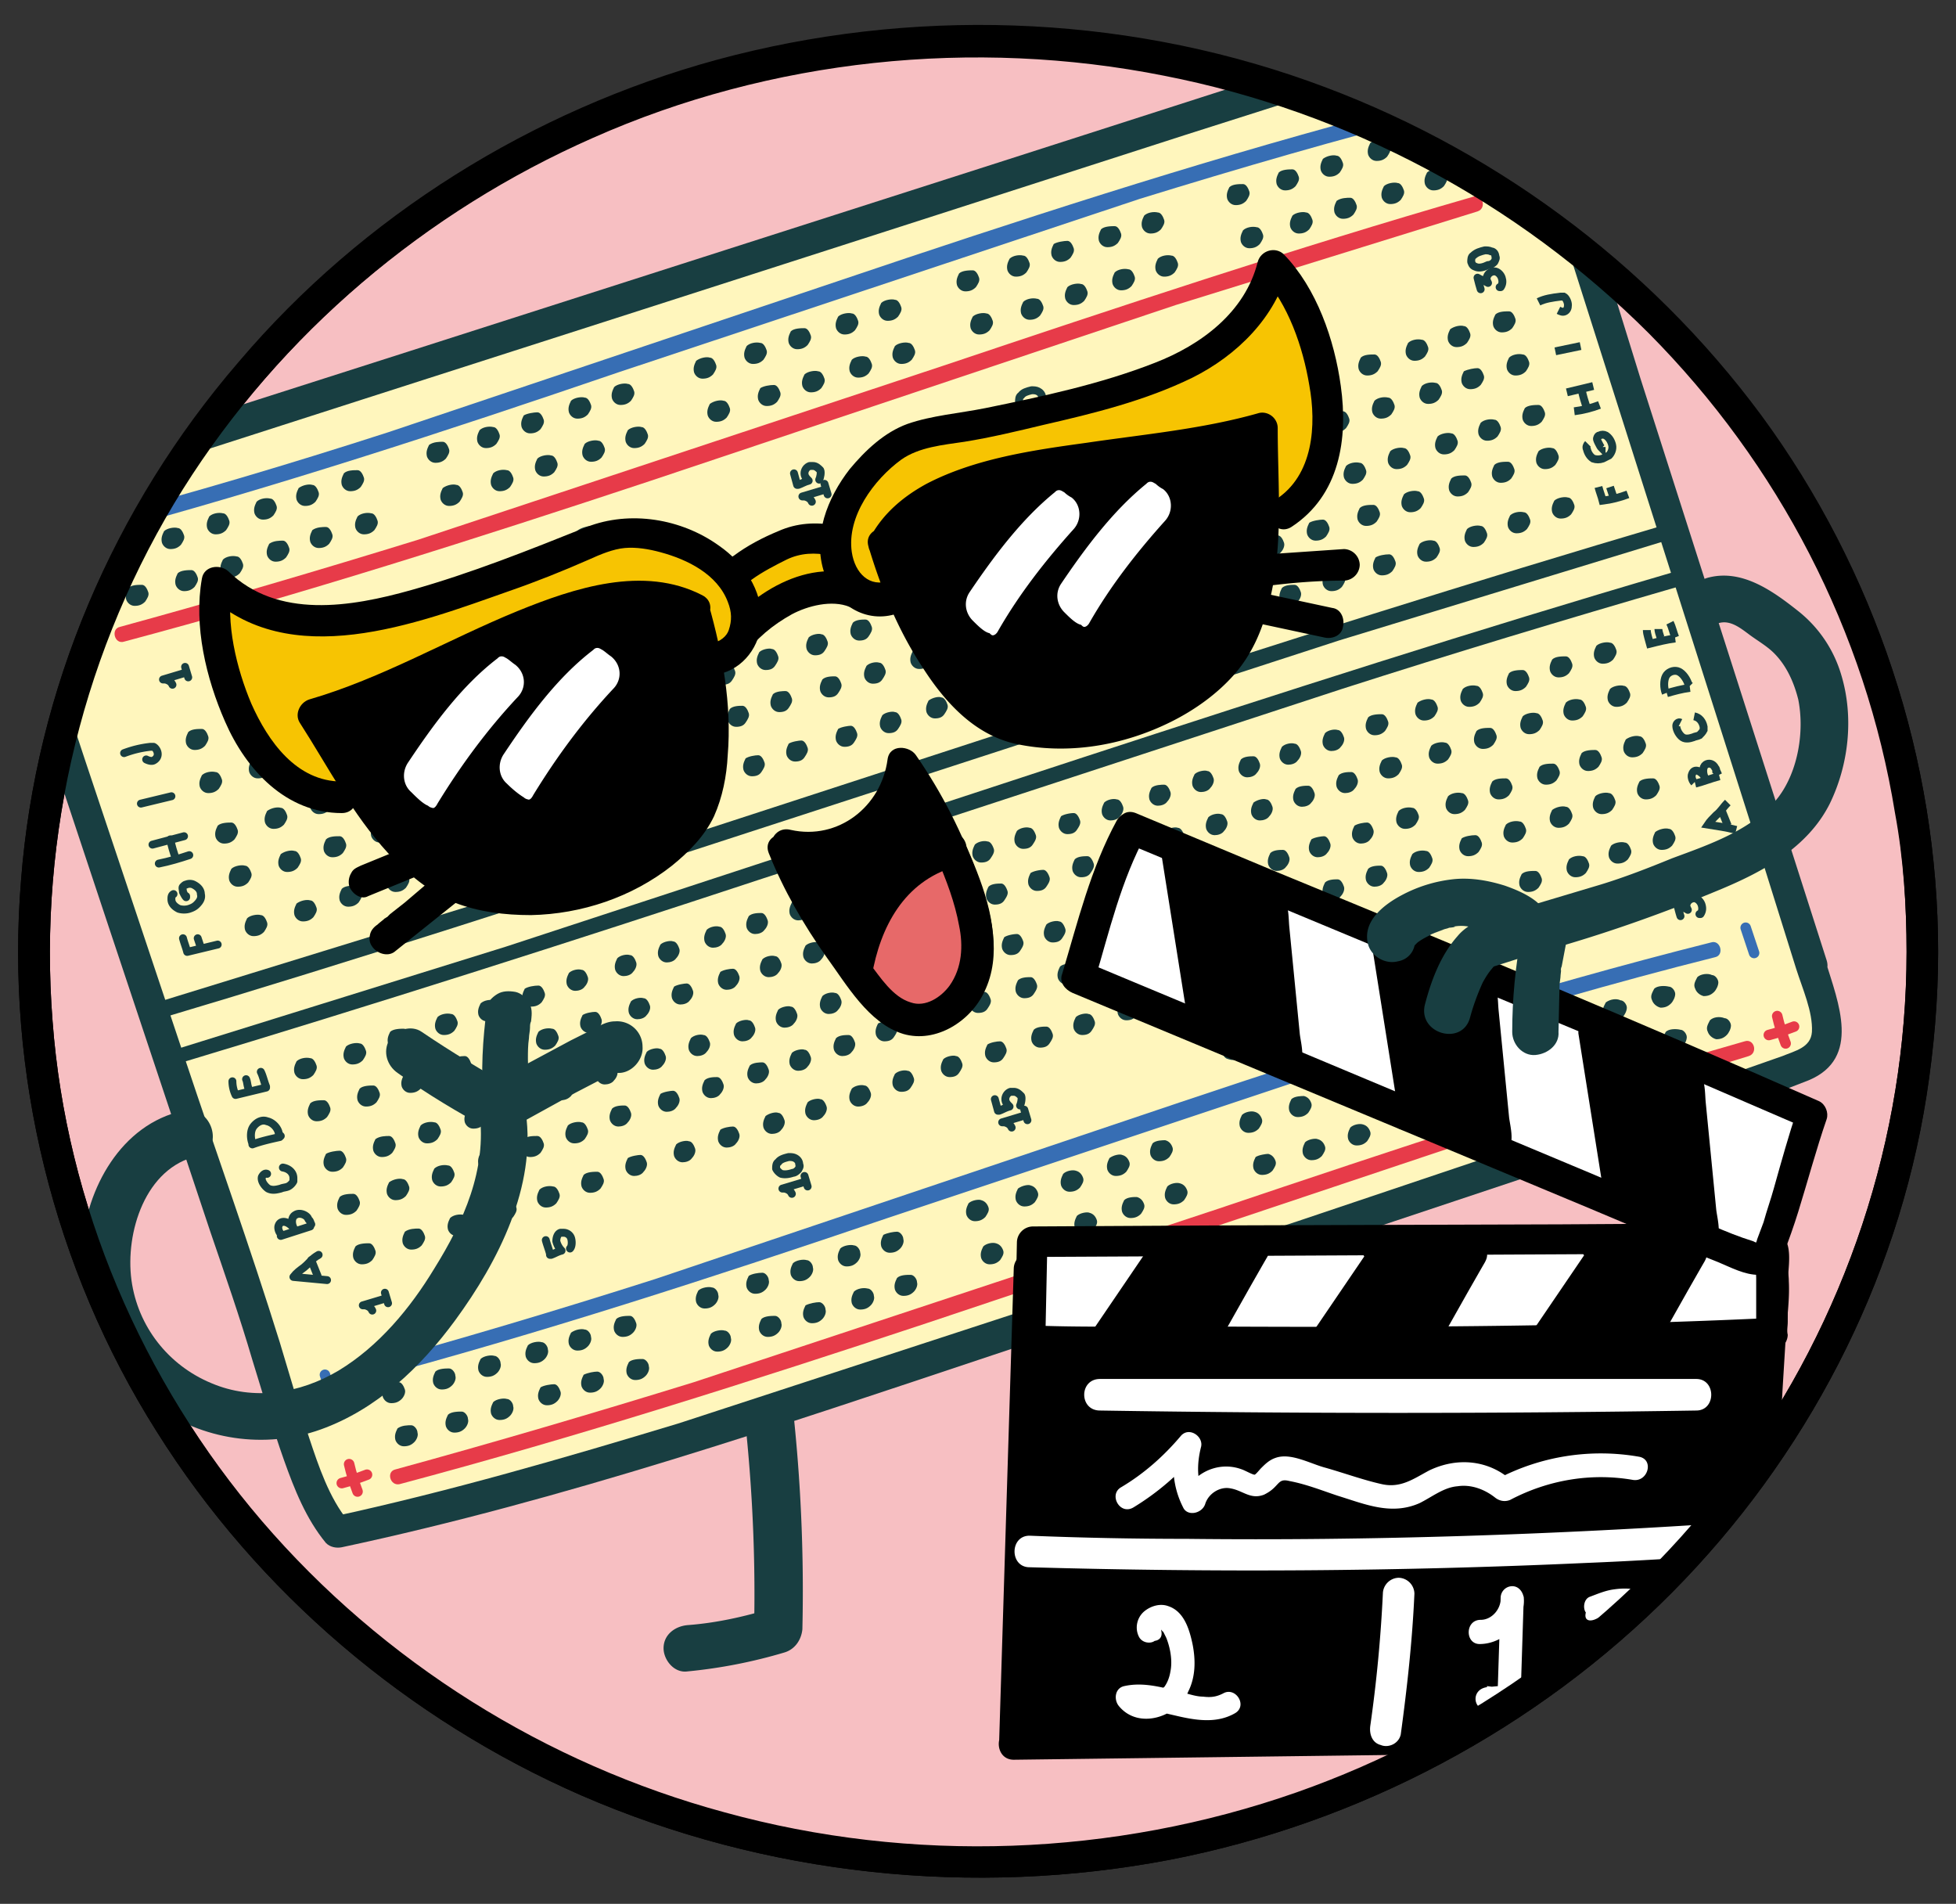 <svg xmlns="http://www.w3.org/2000/svg" xmlns:xlink="http://www.w3.org/1999/xlink" viewBox="0 0 186 181" xmlns:v="https://vecta.io/nano"><rect x="0" y="0" width="186" height="181" fill="#333333" stroke="none"/><style><![CDATA[.O{stroke-miterlimit:10}.P{stroke-linecap:round}.Q{stroke-linejoin:round}.R{clip-path:url(#t)}.S{fill:#183e41}.T{stroke:#e73b49}.U{stroke:#376eb4}.V{stroke:#183e41}.W{stroke-width:.75}.X{fill:#f7c402}]]></style><path d="M182.8 90.5c0 47.8-40.2 86.6-89.8 86.6S3.2 138.3 3.2 90.5 43.4 3.9 93 3.9s89.8 38.8 89.8 86.6" fill="#e5e5e5"/><path d="M182.8 90.5c0 47.8-40.2 86.6-89.8 86.6S3.2 138.4 3.2 90.5C3.2 42.7 43.4 3.9 93 3.9s89.8 38.7 89.8 86.6" fill="#f7bfc2"/><path d="M181.3 90.5c0 17.7-5.8 35-16.3 49.3-10.4 14.1-25.2 24.9-41.7 30.7-17.4 6.1-36.6 6.8-54.4 1.9-17-4.6-32.5-14.3-44-27.7C13.5 131.3 6.3 114.5 5 97.1 3.6 79.3 8 61.5 17.4 46.5 26.7 31.7 40.5 20 56.5 13c16.9-7.5 36.2-9.5 54.3-5.9 17.4 3.4 33.6 12 46.1 24.6 12.3 12.4 20.6 28.4 23.4 45.6.7 4.3 1 8.8 1 13.2 0 1.9 3 1.9 3 0 0-18.3-6-36.3-16.8-51-10.8-14.6-25.9-25.7-43.1-31.8-18-6.4-37.9-7-56.3-2-17.5 4.8-33.6 14.8-45.4 28.7C10.8 48.2 3.4 65.5 2 83.7.5 102 5.1 120.6 14.9 136.1c9.6 15.3 23.9 27.4 40.4 34.6 17.5 7.6 37.2 9.7 56 6.1 18-3.5 34.8-12.4 47.7-25.4 12.7-12.8 21.4-29.4 24.2-47.3.7-4.5 1.1-9.1 1.1-13.6 0-2-3-2-3 0h0z"/><defs><path id="A" d="M182.8 90.5c0 47.8-40.2 86.5-89.8 86.6S3.2 138.3 3.2 90.5 43.4 4 93 4s89.8 38.7 89.8 86.5"/><path id="B" d="M10.9 51.9c-.2.4-.3.7-.2 1.1.1.3.4.6.8.6s.7-.1 1-.4c.2-.3.4-.6.3-.9s-.3-.7-.6-.7c-.4-.1-1 0-1.3.3z"/><path id="C" d="M12.2 55.9c-.2.4-.3.7-.2 1.1.1.3.4.6.8.6s.7-.1 1-.4c.2-.3.4-.6.3-.9s-.3-.7-.6-.7c-.4 0-1 0-1.3.3z"/><path id="D" d="M15.6 50.5c-.2.4-.3.7-.2 1.1.1.3.4.6.8.6s.7-.1 1-.4c.2-.3.4-.6.3-.9s-.3-.7-.6-.7c-.3-.1-1 0-1.3.3z"/><path id="E" d="M16.9 54.5c-.2.4-.3.7-.2 1.1.1.3.4.6.8.6s.7-.1 1-.4c.2-.3.4-.6.3-.9s-.3-.7-.6-.7-1 0-1.3.3z"/><path id="F" d="M25.6 51.7c-.2.4-.3.7-.2 1.1.1.3.4.6.8.6s.7-.1 1-.4c.2-.3.4-.6.3-.9s-.3-.7-.6-.7-.9 0-1.3.3z"/><path id="G" d="M28.4 46.4c-.2.4-.3.7-.2 1.1.1.3.4.6.8.6s.7-.1 1-.4c.2-.3.4-.6.3-.9s-.3-.7-.6-.7c-.3-.1-.9 0-1.3.3z"/><path id="H" d="M49.8 39.5c-.2.4-.3.7-.2 1.1.1.3.4.6.8.6s.7-.1 1-.4c.2-.3.4-.6.3-.9s-.3-.7-.6-.7-1 .1-1.3.3z"/><path id="I" d="M72.3 36.9c-.2.4-.3.7-.2 1.1.1.3.4.6.8.6s.7-.1 1-.4c.2-.3.4-.6.3-.9s-.3-.7-.6-.7c-.4 0-1 .1-1.3.3z"/><path id="J" d="M41.4 130.4c-.2.4-.3.7-.2 1.1.1.3.4.6.8.6s.7-.1 1-.4c.2-.2.4-.6.3-.9 0-.3-.3-.7-.6-.7s-1 0-1.3.3z"/><path id="K" d="M45.7 129.2c-.2.4-.3.7-.2 1.1.1.3.4.6.8.6s.7-.1 1-.4c.2-.2.4-.6.3-.9 0-.3-.3-.7-.6-.7-.3-.1-1 0-1.3.3z"/><path id="L" d="M55.5 130.7c-.2.4-.3.7-.2 1.1.1.3.4.6.8.6s.7-.1 1-.4c.2-.2.4-.6.3-.9 0-.3-.3-.7-.6-.7s-.9.1-1.3.3z"/><path id="M" d="M92.1 114.4c-.2.4-.3.7-.2 1.1.1.3.4.6.8.6s.7-.1 1-.4c.2-.3.4-.6.3-.9s-.3-.6-.7-.7c-.2-.1-.9 0-1.2.3z"/><path id="N" d="M93.5 118.5c-.2.4-.3.7-.2 1.1.1.3.4.6.8.6s.7-.1 1-.4c.2-.3.4-.6.3-.9s-.3-.6-.7-.7c-.3-.1-.9 0-1.2.3z"/><path id="O" d="M96.8 113c-.2.4-.3.7-.2 1.1.1.3.4.6.8.6s.7-.1 1-.4c.2-.3.4-.6.3-.9s-.3-.6-.7-.7c-.2-.1-.8 0-1.2.3z"/><path id="P" d="M109.6 108.7c-.2.4-.3.7-.2 1.1.1.3.4.6.8.6s.7-.1 1-.4c.2-.3.4-.6.3-.9s-.3-.6-.7-.7c-.2 0-.9 0-1.2.3z"/><path id="Q" d="M144.8 101.8c-.2.4-.4.7-.2 1.1.1.3.4.6.8.7.4 0 .7-.1 1-.4.2-.2.4-.6.4-.9s-.3-.7-.6-.7c-.4-.1-1.1-.1-1.4.2z"/><path id="R" d="M149.6 100.6c-.2.4-.4.7-.2 1.1.1.3.4.6.8.7.4 0 .7-.1 1-.4.2-.2.4-.6.4-.9s-.3-.7-.6-.7c-.4-.2-1.1-.1-1.4.2z"/><path id="S" d="M153.9 99.4c-.2.4-.4.7-.2 1.1.1.3.4.6.8.7.4 0 .7-.1 1-.4.2-.2.4-.6.4-.9s-.3-.7-.6-.7c-.5-.2-1.1-.1-1.4.2z"/><path id="T" d="M43.9 61.2c-.2.4-.3.7-.2 1.1.1.3.4.6.8.6s.7-.1.9-.4.4-.6.3-.9-.3-.7-.6-.7c-.3-.1-.9 0-1.2.3z"/><path id="U" d="M48.6 59.8c-.2.4-.3.7-.2 1.1.1.3.4.6.8.6s.7-.1.9-.4.4-.6.3-.9-.3-.7-.6-.7-.9 0-1.2.3z"/><path id="V" d="M49.8 63.9c-.2.4-.3.7-.2 1.1.1.3.4.6.8.6s.7-.1.9-.4.4-.6.3-.9-.3-.7-.6-.7c-.2-.1-.8 0-1.2.3z"/><path id="W" d="M54 62.5c-.2.4-.3.7-.2 1.1.1.3.4.6.8.6s.7-.1.9-.4.4-.6.3-.9-.3-.7-.6-.7-.9.1-1.2.3z"/><path id="X" d="M61.1 55.8c-.2.4-.3.7-.2 1.1.1.3.4.6.8.6s.7-.1.9-.4.4-.6.3-.9-.3-.7-.6-.7c-.2-.1-.9 0-1.2.3z"/><path id="Y" d="M48 74.1c-.2.4-.3.7-.2 1.1.1.3.4.6.8.6s.7-.1.9-.4.4-.6.3-.9-.3-.7-.6-.7c-.2 0-.9.1-1.2.3z"/><path id="Z" d="M56.8 71.4c-.2.4-.3.7-.2 1.1.1.3.4.6.8.6s.7-.1.9-.4.4-.6.3-.9-.3-.7-.6-.7c-.2 0-.9 0-1.2.3z"/><path id="a" d="M65.2 68.7c-.2.4-.3.7-.2 1.1.1.3.4.6.8.6s.7-.1.9-.4.4-.6.3-.9-.3-.7-.6-.7a3.46 3.46 0 0 0-1.2.3z"/><path id="b" d="M95.1 44.9c-.2.4-.3.7-.2 1.1.1.3.4.6.8.6.3 0 .7-.1.9-.4.2-.2.4-.6.3-.9s-.3-.7-.6-.7c-.3-.1-.9 0-1.2.3z"/><path id="c" d="M99.7 43.5c-.2.4-.3.7-.2 1.1.1.3.4.6.8.6.3 0 .7-.1.9-.4.2-.2.4-.6.3-.9s-.3-.7-.6-.7-.9 0-1.2.3z"/><path id="d" d="M108.1 40.8c-.2.4-.3.7-.2 1.1.1.3.4.6.8.6.3 0 .7-.1.9-.4.2-.2.4-.6.3-.9s-.3-.7-.6-.7c-.2 0-.9 0-1.2.3z"/><path id="e" d="M109.4 44.9c-.2.4-.3.7-.2 1.1.1.3.4.6.8.6.3 0 .7-.1.9-.4.2-.2.4-.6.3-.9s-.3-.7-.6-.7c-.2-.1-.9 0-1.2.3z"/><path id="f" d="M114.9 48.4c-.2.4-.3.7-.2 1.1.1.3.4.6.8.6.3 0 .7-.1.9-.4.2-.2.4-.6.3-.9s-.3-.7-.6-.7c-.2 0-.9.1-1.2.3z"/><path id="g" d="M55.4 96.5c-.2.4-.3.7-.2 1.1.1.3.4.6.8.6.3 0 .7-.1.9-.4.2-.2.4-.6.3-.9s-.3-.7-.6-.7-.9.1-1.2.3z"/><path id="h" d="M72.8 106.1c-.2.4-.3.7-.2 1.1.1.3.4.6.8.6.3 0 .7-.1.9-.4.2-.2.4-.6.3-.9s-.3-.7-.6-.7c-.2-.1-.8 0-1.2.3z"/><path id="i" d="M16.4 65.1a.78.78 0 0 0-.4-.4c-.2-.1-.3-.1-.5-.1l2-.6"/><path id="j" d="M32.9 58.4c.1.4.3.9.4 1.3v.1h.1c.3-.1.6-.3 1-.4-.2-.2-.4-.5-.5-.9 0-.3.1-.7.4-.8h.3c.3 0 .6.2.7.5s.1.8-.1 1"/><path id="k" d="M75.5 45l.3 1.1h.1c.3-.1.6-.3 1-.4-.2-.2-.4-.4-.4-.7s.2-.6.5-.7h.3c.3 0 .5.2.7.4.1.2 0 .7-.1.9"/><path id="l" d="M98.6 40.7c-.2.3-.5.2-.8.1-.2-.1-.3-.7-.1-.9.2-.1.4-.2.5-.2.2 0 .4.1.7.2l1 .5c-.2-.7-.2-.7-.5-1.4"/><path id="m" d="M99.1 37.8c.1.2 0 .3-.1.5-.1.1-.3.3-.5.3-.3.1-.7.2-1.1.1-.2-.1-.4-.3-.5-.5 0-.2 0-.5.2-.6.2-.3.6-.4 1-.5.2 0 .4 0 .6.1s.4.3.4.6"/><path id="n" d="M119.8 34.3a.53.53 0 0 1-.8.1c-.2-.1-.3-.7-.1-.9.2-.1.4-.2.6-.2s.5 0 .7.2l1.1.5c-.2-.7-.2-.7-.5-1.4"/><path id="o" d="M140.8 27.5c-.1-.3-.2-.7-.3-1.1.3.2.7.3 1 .5-.1-.2-.2-.4-.1-.6.1-.3.4-.5.7-.5s.6.3.7.6.1.6-.1.9h-.1"/><path id="p" d="M142.2 24.4c.1.1 0 .3-.1.5-.1.1-.3.3-.6.3-.4.2-.8.3-1.1.2s-.4-.2-.5-.5c0-.2 0-.5.2-.6.3-.3.7-.4 1.1-.5.2 0 .4 0 .6.1.2 0 .4.2.4.5"/><path id="q" d="M92.5 59c-.7-.7-.9-1.8-.3-2.7 2.3-3.4 4.9-6.9 8.1-9.5.1-.1.2-.2.4-.2s.3.1.5.2a3.04 3.04 0 0 0 .7.5c.9.7 1 2.1.2 3-2.7 3-5.2 6.2-7.2 9.7-.1.2-.3.4-.5.4-.1 0-.2-.1-.3-.2-.5-.1-1.1-.7-1.6-1.2z"/><path id="r" d="M109.8 119.1l-5.1 7.5 9.9.1c.4 0 .8 0 1-.1l.2-.2 4.1-7.3c0-.1.1-.2 0-.3-.1-.2-.5-.2-.7-.1-2.9.3-6 .2-9.1-.1-.2 0-.4 0-.5.1 0 .1.4.1.2 0"/><path id="s" d="M113.5 95.9l-2.3-14.5c3 1.6 6.2 2.9 9.4 3.9.4.1.8.3.9.6.1.1.1.3.1.5l1.5 13.9c0 .2 0 .3-.1.5-.2.2-.5.1-.7-.1-2.7-1.7-5.6-2.9-8.7-3.5-.2 0-.4-.1-.4-.3s.4 0 .2.1"/></defs><clipPath id="t"><use xlink:href="#A"/></clipPath><g class="R S"><path d="M70.3 130.5c1.1 8.1 1.6 16.4 1.4 24.6.6-.7 1.1-1.4 1.7-2.2-2.6.8-5.3 1.4-8 1.6-1.2.1-2.3.9-2.3 2.2 0 1.1 1 2.4 2.3 2.2a48.29 48.29 0 0 0 9.2-1.8c1-.3 1.6-1.2 1.7-2.2a159.55 159.55 0 0 0-1.5-25.8c-.2-1.2-1.7-1.9-2.8-1.6-1.4.6-1.9 1.8-1.7 3h0z"/></g><g class="R"><path d="M172.3 91.7c1.7 5.4 3 8.3-1.1 9.7l-47.7 16.3c-25.8 8.2-63.6 22-91.3 28-3.2-3.7-5.8-14.4-7.3-19L1.4 56.6c-1.6-4.8 1.3-10 6.4-11.6L126.5 6.9c4.9-1.6 10.1-3.2 15-2.3 1.1.2 2.3.6 3 1.3.8.8 1.1 2 1.4 3.2l26.4 82.6z" fill="#fff6bd"/><path d="M170.8 92.1c.6 1.9 1.6 4.1 1.5 6-.1 1.5-1.6 1.8-2.8 2.3l-13.7 4.8-32.4 10.9-58.8 19.2c-10.9 3.3-21.9 6.5-33 8.9.5.1 1 .3 1.5.4-1.8-2.2-2.8-5.2-3.7-7.9-1-3-1.9-6.1-2.8-9.1-2.8-9-6-17.9-9-26.9L8.1 72.3 3.4 58.1c-.6-1.8-1.2-3.4-.9-5.3.3-1.6 1-3.1 2.2-4.2 1.4-1.4 3.1-2 4.9-2.6 1.7-.6 3.5-1.1 5.2-1.7L34.4 38l26.8-8.6 28-9 23.6-7.6L126 8.6c3-1 6.1-2 9.3-2.5 2.2-.4 4.6-.5 6.8.1.9.2 1.6.6 2.1 1.4.5 1 .7 2.2 1 3.3l4.3 14L166.7 79l4.1 13.1c.6 1.8 3.5 1.1 2.9-.8L156 36l-8.7-28.1c-.6-2-1.6-3.5-3.6-4.3s-4.3-.9-6.4-.7c-3.8.2-7.5 1.4-11.1 2.5l-9.3 3-21.8 7-28.1 9-28.1 9-21.9 7-9.5 3c-2.6.9-4.9 2.5-6.4 4.9-.9 1.5-1.4 3.2-1.6 4.9-.1 2 .5 3.7 1.1 5.6L10.3 88l9.7 29.1c1.4 4.1 2.8 8.1 4 12.2 1 3.2 1.9 6.4 3 9.5 1 2.8 2.1 5.6 4 7.9.4.4 1 .5 1.5.4 21.1-4.5 41.6-11.5 62-18.3l62.1-20.7c5.1-1.8 10.4-3.4 15.4-5.4 5-2.1 2.8-7.4 1.6-11.3-.5-1.9-3.4-1.1-2.8.7z" class="S"/><path d="M34.4 131.3c16.9-4.5 33.5-9.9 50-15.5l50.1-16.7c9.5-2.9 19-5.7 28.6-8.1.9-.2.5-1.7-.4-1.4-17.1 4.3-33.8 9.6-50.5 15.2l-49.9 16.8c-9.4 3-18.8 5.8-28.3 8.4-1 .1-.6 1.5.4 1.3h0z" fill="#376eb4"/><path d="M38 141.1c16.9-4.5 33.5-9.8 50.1-15.3l49.9-16.7 28.3-8.7c.9-.3.5-1.7-.4-1.4-16.8 4.8-33.4 10.3-50 15.9L66 131.4c-9.4 2.9-18.9 5.7-28.4 8.3-.9.2-.5 1.6.4 1.4h0z" fill="#e73b49"/><path d="M9.1 50.9c16.8-4.5 33.3-9.9 49.7-15.5l49.6-16.5c9.4-2.9 19-5.7 28.5-8.1.9-.2.5-1.7-.4-1.4-17 4.3-33.7 9.6-50.2 15.1L36.9 41.1c-9.3 3-18.7 5.8-28.2 8.3-1 .3-.6 1.7.4 1.5h0z" fill="#376eb4"/><path d="M11.8 61c16.9-4.5 33.5-9.8 50.1-15.3L111.8 29l28.7-8.9c.9-.3.5-1.7-.4-1.4-17 4.9-33.8 10.5-50.5 16.1L39.8 51.3c-9.4 2.9-18.9 5.7-28.4 8.3-.9.2-.5 1.7.4 1.4h0z" fill="#e73b49"/><g fill="none" class="O P Q"><g class="T"><path d="M8.4 62.6l-.9-2.9"/><path d="M6.7 61.7l2.7-.9"/></g><path d="M6.6 53.2l-.9-2.9" class="U"/><g class="T"><path d="M144 19.6c-.3-.8-.6-1.7-.8-2.6"/><path d="M142.5 18.8c.8-.2 1.6-.5 2.4-.8"/></g><path d="M141 11l-.8-2.4" class="U"/><g class="T"><path d="M169.8 99.2c-.3-.8-.6-1.7-.8-2.6"/><path d="M168.2 98.4c.8-.2 1.6-.5 2.4-.8"/></g><path d="M166.8 90.6l-.8-2.4" class="U"/><g class="T"><path d="M34 141.8c-.3-.8-.6-1.7-.8-2.6"/><path d="M32.5 141c.8-.2 1.6-.5 2.4-.8"/></g><path d="M31.7 133.1l-.8-2.4" class="U"/></g><g class="S"><path d="M15 96.9c18.8-5.6 37.6-11.7 56.3-17.8l56-18.2 32.1-9.8c.9-.3.5-1.7-.4-1.4-19 5.6-37.9 11.6-56.7 17.7L46.4 85.6l-31.8 9.8c-.9.3-.5 1.7.4 1.5h0zm2 4.2c18.6-5.6 37.1-11.5 55.6-17.6l55-18c10.6-3.4 21.2-6.6 31.9-9.7.9-.3.5-1.7-.4-1.4-18.8 5.5-37.4 11.5-56.1 17.6L48.1 90l-31.5 9.8c-.9.1-.5 1.6.4 1.3h0z"/><use xlink:href="#B"/><use xlink:href="#C"/><use xlink:href="#D"/><use xlink:href="#E"/><path d="M19.9 49.1c-.2.4-.3.7-.2 1.1.1.3.4.6.8.6s.7-.1 1-.4c.2-.3.4-.6.3-.9s-.3-.7-.6-.7c-.4-.1-1 0-1.3.3zm1.3 4.1c-.2.4-.3.7-.2 1.1.1.3.4.6.8.6s.7-.1 1-.4c.2-.3.4-.6.3-.9s-.3-.7-.6-.7c-.4-.1-1 0-1.3.3zm3.2-5.5c-.2.4-.3.7-.2 1.1.1.3.4.6.8.6s.7-.1 1-.4c.2-.3.4-.6.3-.9s-.3-.7-.6-.7c-.4-.1-1 0-1.3.3z"/><use xlink:href="#F"/><use xlink:href="#G"/><path d="M29.7 50.4c-.2.4-.3.7-.2 1.1.1.3.4.6.8.6s.7-.1 1-.4c.2-.3.4-.6.3-.9s-.3-.7-.6-.7-.9 0-1.3.3zm3-5.4c-.2.4-.3.7-.2 1.1.1.3.4.6.8.6s.7-.1 1-.4c.2-.3.4-.6.3-.9s-.3-.7-.6-.7c-.4 0-1 0-1.3.3zm1.3 4.1c-.2.4-.3.7-.2 1.1.1.3.4.6.8.6s.7-.1 1-.4c.2-.3.4-.6.3-.9s-.3-.7-.6-.7c-.4-.1-1 0-1.3.3zm6.8-6.8c-.2.4-.3.7-.2 1.1.1.3.4.6.8.6s.7-.1 1-.4c.2-.3.4-.6.3-.9s-.3-.7-.6-.7-.9 0-1.3.3zm1.3 4.1c-.2.4-.3.7-.2 1.1.1.3.4.6.8.6s.7-.1 1-.4c.2-.3.4-.6.3-.9s-.3-.7-.6-.7c-.3-.1-.9 0-1.3.3zm3.5-5.5c-.2.4-.3.7-.2 1.1.1.3.4.6.8.6s.7-.1 1-.4c.2-.3.4-.6.3-.9s-.3-.7-.6-.7c-.4-.1-1 0-1.3.3zm1.3 4.1c-.2.4-.3.7-.2 1.1.1.3.4.6.8.6s.7-.1 1-.4c.2-.3.4-.6.3-.9s-.3-.7-.6-.7c-.4-.1-1 0-1.3.3z"/><use xlink:href="#H"/><path d="M51.1 43.6c-.2.4-.3.7-.2 1.1.1.3.4.6.8.6s.7-.1 1-.4c.2-.3.4-.6.3-.9s-.3-.7-.6-.7c-.3-.1-1 0-1.3.3zm3.2-5.5c-.2.4-.3.7-.2 1.1.1.3.4.6.8.6s.7-.1 1-.4c.2-.3.4-.6.3-.9s-.3-.7-.6-.7c-.3-.1-1 0-1.3.3zm1.3 4.1c-.2.4-.3.7-.2 1.1.1.3.4.6.8.6s.7-.1 1-.4c.2-.3.4-.6.3-.9s-.3-.7-.6-.7c-.3-.1-1 0-1.3.3zm2.8-5.4c-.2.4-.3.7-.2 1.1.1.3.4.6.8.6s.7-.1 1-.4c.2-.3.4-.6.3-.9s-.3-.7-.6-.7c-.3-.1-1 0-1.3.3zm1.3 4.1c-.2.4-.3.7-.2 1.1.1.3.4.6.8.6s.7-.1 1-.4c.2-.3.4-.6.3-.9s-.3-.7-.6-.7c-.3-.1-1 0-1.3.3zm6.5-6.6c-.2.4-.3.7-.2 1.1.1.3.4.6.8.6s.7-.1 1-.4c.2-.3.4-.6.3-.9s-.3-.7-.6-.7c-.3-.1-.9 0-1.3.3zm1.3 4.1c-.2.4-.3.7-.2 1.1.1.3.4.6.8.6s.7-.1 1-.4c.2-.3.4-.6.3-.9s-.3-.7-.6-.7c-.3-.1-.9 0-1.3.3zm3.5-5.5c-.2.4-.3.7-.2 1.1.1.3.4.6.8.6s.7-.1 1-.4c.2-.3.4-.6.3-.9s-.3-.7-.6-.7c-.4-.1-1 0-1.3.3z"/><use xlink:href="#I"/><path d="M75.2 31.5c-.2.4-.3.7-.2 1.1.1.3.4.6.8.6s.7-.1 1-.4c.2-.3.4-.6.3-.9s-.3-.7-.6-.7-1 0-1.3.3zm1.3 4.1c-.2.4-.3.7-.2 1.1.1.3.4.6.8.6s.7-.1 1-.4c.2-.3.4-.6.3-.9s-.3-.7-.6-.7c-.3-.1-1 0-1.3.3zm3.2-5.5c-.2.4-.3.7-.2 1.1.1.3.4.6.8.6s.7-.1 1-.4c.2-.3.4-.6.3-.9s-.3-.7-.6-.7c-.3-.1-1 0-1.3.3zm1.3 4.1c-.2.4-.3.7-.2 1.1.1.3.4.6.8.6s.7-.1 1-.4c.2-.3.4-.6.3-.9s-.3-.7-.6-.7c-.3-.1-1 0-1.3.3zm2.8-5.4c-.2.4-.3.7-.2 1.1.1.3.4.6.8.6s.7-.1 1-.4c.2-.3.4-.6.3-.9s-.3-.7-.6-.7c-.3-.1-1 0-1.3.3zm1.3 4.1c-.2.4-.3.7-.2 1.1.1.3.4.6.8.6s.7-.1 1-.4c.2-.3.4-.6.3-.9s-.3-.7-.6-.7c-.3-.1-1 0-1.3.3zm6.1-6.9c-.2.4-.3.7-.2 1.1.1.3.4.6.8.6s.7-.1 1-.4c.2-.3.4-.6.3-.9s-.3-.7-.6-.7-1 0-1.3.3zm1.3 4.1c-.2.4-.3.7-.2 1.1.1.3.4.6.8.6s.7-.1 1-.4c.2-.3.4-.6.3-.9s-.3-.7-.6-.7c-.3-.1-1 0-1.3.3zm3.5-5.5c-.2.4-.3.7-.2 1.1.1.3.4.6.8.6s.7-.1 1-.4c.2-.3.4-.6.3-.9s-.3-.7-.6-.7c-.4-.1-1 0-1.3.3zm1.3 4.1c-.2.4-.3.7-.2 1.1.1.3.4.6.8.6s.7-.1 1-.4c.2-.3.4-.6.3-.9s-.3-.7-.6-.7c-.4-.1-1 0-1.3.3zm2.9-5.5c-.2.4-.3.7-.2 1.1.1.3.4.6.8.6s.7-.1 1-.4c.2-.3.4-.6.3-.9s-.3-.7-.6-.7-1 .1-1.3.3zm1.3 4.1c-.2.4-.3.7-.2 1.1.1.3.4.6.8.6s.7-.1 1-.4c.2-.3.4-.6.3-.9s-.3-.7-.6-.7c-.3-.1-1 0-1.3.3zm3.2-5.5c-.2.4-.3.7-.2 1.1.1.3.4.6.8.6s.7-.1 1-.4c.2-.3.4-.6.3-.9s-.3-.7-.6-.7-1 0-1.3.3zm1.3 4.1c-.2.4-.3.7-.2 1.1.1.3.4.6.8.6s.7-.1 1-.4c.2-.3.4-.6.3-.9s-.3-.7-.6-.7c-.4-.1-1 0-1.3.3zm2.8-5.4c-.2.4-.3.7-.2 1.1.1.3.4.6.8.6s.7-.1 1-.4c.2-.3.4-.6.3-.9s-.3-.7-.6-.7c-.4-.1-1 0-1.3.3zm1.3 4.1c-.2.4-.3.7-.2 1.1.1.3.4.6.8.6s.7-.1 1-.4c.2-.3.4-.6.3-.9s-.3-.7-.6-.7c-.4-.1-1 0-1.3.3zm6.8-6.8c-.2.4-.3.7-.2 1.1.1.3.4.6.8.6s.7-.1 1-.4c.2-.3.4-.6.3-.9s-.3-.7-.6-.7c-.4 0-1 0-1.3.3zm1.3 4.1c-.2.4-.3.7-.2 1.1.1.3.4.6.8.6s.7-.1 1-.4c.2-.3.4-.6.3-.9s-.3-.7-.6-.7c-.4-.1-1 0-1.3.3zm3.4-5.5c-.2.4-.3.7-.2 1.1.1.3.4.6.8.6s.7-.1 1-.4c.2-.3.4-.6.3-.9s-.3-.7-.6-.7-1 0-1.3.3zm1.3 4.1c-.2.4-.3.7-.2 1.1.1.3.4.6.8.6s.7-.1 1-.4c.2-.3.4-.6.3-.9s-.3-.7-.6-.7c-.3-.1-1 0-1.3.3zm2.9-5.4c-.2.4-.3.7-.2 1.1.1.3.4.6.8.6s.7-.1 1-.4c.2-.3.4-.6.3-.9s-.3-.7-.6-.7c-.3-.1-.9 0-1.3.3zm1.3 4c-.2.4-.3.7-.2 1.1.1.3.4.6.8.6s.7-.1 1-.4c.2-.3.4-.6.3-.9s-.3-.7-.6-.7-.9 0-1.3.3zm3.2-5.5c-.2.4-.3.7-.2 1.1.1.3.4.6.8.6s.7-.1 1-.4c.2-.3.4-.6.3-.9s-.3-.7-.6-.7-1 0-1.3.3zm1.3 4.1c-.2.4-.3.7-.2 1.1.1.3.4.6.8.6s.7-.1 1-.4c.2-.3.4-.6.3-.9s-.3-.7-.6-.7c-.3-.1-1 0-1.3.3zm2.8-5.4c-.2.4-.3.7-.2 1.1.1.3.4.6.8.6s.7-.1 1-.4c.2-.3.4-.6.3-.9s-.3-.7-.6-.7-1 0-1.3.3zm1.3 4.1c-.2.4-.3.7-.2 1.1.1.3.4.6.8.6s.7-.1 1-.4c.2-.3.4-.6.3-.9s-.3-.7-.6-.7c-.3-.1-1 0-1.3.3zM36.6 131.7c-.2.4-.3.7-.2 1.1.1.3.4.6.8.6s.7-.1 1-.4c.2-.2.4-.6.3-.9s-.3-.7-.6-.7-.9.1-1.3.3zm1.2 4.1c-.2.4-.3.7-.2 1.1.1.3.4.6.8.6s.7-.1 1-.4c.2-.2.4-.6.3-.9 0-.3-.3-.7-.6-.7s-.9 0-1.3.3z"/><use xlink:href="#J"/><path d="M42.6 134.5c-.2.4-.3.7-.2 1.1.1.3.4.6.8.6s.7-.1 1-.4c.2-.2.4-.6.3-.9 0-.3-.3-.7-.6-.7s-1 0-1.3.3z"/><use xlink:href="#K"/><path d="M46.9 133.3c-.2.4-.3.7-.2 1.1.1.3.4.6.8.6s.7-.1 1-.4c.2-.2.4-.6.3-.9 0-.3-.3-.7-.6-.7-.3-.1-1 0-1.3.3zm3.3-5.4c-.2.4-.3.7-.2 1.1.1.3.4.6.8.6s.7-.1 1-.4c.2-.2.4-.6.3-.9 0-.3-.3-.7-.6-.7-.3-.1-1 0-1.3.3zm1.2 4c-.2.4-.3.7-.2 1.1.1.3.4.6.8.6s.7-.1 1-.4c.2-.2.4-.6.3-.9s-.3-.7-.6-.7-1 .1-1.3.3zm2.9-5.2c-.2.4-.3.7-.2 1.1.1.3.4.6.8.6s.7-.1 1-.4c.2-.2.4-.6.3-.9 0-.3-.3-.7-.6-.7-.3-.1-.9 0-1.3.3z"/><use xlink:href="#L"/><path d="M58.6 125.4c-.2.4-.3.7-.2 1.1.1.3.4.6.8.6s.7-.1 1-.4c.2-.2.4-.6.3-.9s-.3-.7-.6-.7-1 0-1.3.3zm1.2 4.1c-.2.4-.3.7-.2 1.1.1.3.4.6.8.6s.7-.1 1-.4c.2-.2.4-.6.3-.9 0-.3-.3-.7-.6-.7s-1 0-1.3.3zm6.6-6.8c-.2.4-.3.7-.2 1.1.1.3.4.6.8.6s.7-.1 1-.4c.2-.2.4-.6.3-.9 0-.3-.3-.7-.6-.7-.3-.1-1 0-1.3.3zm1.2 4.1c-.2.4-.3.7-.2 1.1.1.3.4.6.8.6s.7-.1 1-.4c.2-.2.4-.6.3-.9 0-.3-.3-.7-.6-.7-.3-.1-1 0-1.3.3zm3.6-5.5c-.2.4-.3.7-.2 1.1.1.3.4.6.8.6s.7-.1 1-.4c.2-.2.4-.6.3-.9 0-.3-.3-.7-.6-.7-.4 0-1 .1-1.3.3zm1.2 4.1c-.2.4-.3.7-.2 1.1.1.3.4.6.8.6s.7-.1 1-.4c.2-.2.4-.6.3-.9 0-.3-.3-.7-.6-.7s-1 0-1.3.3zm3-5.3c-.2.4-.3.7-.2 1.1.1.3.4.6.8.6s.7-.1 1-.4c.2-.2.4-.6.3-.9 0-.3-.3-.7-.6-.7-.3-.1-1 0-1.3.3zm1.2 4c-.2.4-.3.7-.2 1.1.1.3.4.6.8.6s.7-.1 1-.4c.2-.2.4-.6.3-.9 0-.3-.3-.7-.6-.7s-.9.1-1.3.3zm3.3-5.4c-.2.4-.3.7-.2 1.1.1.3.4.6.8.6s.7-.1 1-.4c.2-.2.4-.6.3-.9 0-.3-.3-.7-.6-.7-.3-.1-1 0-1.3.3zm1.3 4.1c-.2.4-.3.7-.2 1.1.1.3.4.6.8.6s.7-.1 1-.4c.2-.2.4-.6.3-.9 0-.3-.3-.7-.6-.7-.4-.1-1 0-1.3.3zm2.8-5.4c-.2.4-.3.7-.2 1.1.1.3.4.6.8.6s.7-.1 1-.4c.2-.2.4-.6.3-.9 0-.3-.3-.7-.6-.7s-.9.1-1.3.3zm1.3 4.1c-.2.4-.3.7-.2 1.1.1.3.4.6.8.6s.7-.1 1-.4c.2-.2.4-.6.3-.9 0-.3-.3-.7-.6-.7-.4 0-1 0-1.3.3z"/><use xlink:href="#M"/><use xlink:href="#N"/><use xlink:href="#O"/><path d="M98.2 117c-.2.4-.3.7-.2 1.1.1.3.4.6.8.6s.7-.1 1-.4c.2-.3.4-.6.3-.9s-.3-.6-.7-.7c-.3-.1-.9 0-1.2.3zm2.9-5.4c-.2.4-.3.7-.2 1.1.1.3.4.6.8.6s.7-.1 1-.4c.2-.3.4-.6.3-.9s-.3-.6-.7-.7c-.3-.1-.9 0-1.2.3zm1.3 4c-.2.4-.3.7-.2 1.1.1.3.4.6.8.6s.7-.1 1-.4c.2-.3.4-.6.3-.9s-.3-.6-.7-.7c-.2-.1-.9 0-1.2.3zm3.1-5.5c-.2.4-.3.7-.2 1.1.1.3.4.6.8.6s.7-.1 1-.4c.2-.3.4-.6.3-.9s-.3-.6-.7-.7c-.2-.1-.8 0-1.2.3zm1.4 4c-.2.4-.3.7-.2 1.1.1.3.4.6.8.6s.7-.1 1-.4c.2-.3.4-.6.3-.9s-.3-.6-.7-.7c-.3 0-.9 0-1.2.3z"/><use xlink:href="#P"/><path d="M111 112.8c-.2.4-.3.7-.2 1.1.1.3.4.6.8.6s.7-.1 1-.4c.2-.3.4-.6.3-.9s-.3-.6-.7-.7c-.3-.1-.9 0-1.2.3zm7.1-6.8c-.2.4-.3.7-.2 1.1.1.3.4.6.8.6s.7-.1 1-.4c.2-.3.4-.6.3-.9s-.3-.6-.7-.7c-.3-.1-.9 0-1.2.3zm1.3 4c-.2.4-.3.7-.2 1.1.1.3.4.6.8.6s.7-.1 1-.4c.2-.3.4-.6.3-.9s-.3-.6-.7-.7c-.2 0-.9.1-1.2.3zm3.4-5.5c-.2.4-.3.7-.2 1.1.1.3.4.6.8.6s.7-.1 1-.4c.2-.3.4-.6.3-.9s-.3-.6-.7-.7c-.2 0-.9 0-1.2.3zm1.3 4.1c-.2.4-.3.7-.2 1.1.1.3.4.6.8.6s.7-.1 1-.4c.2-.3.4-.6.3-.9s-.3-.6-.7-.7c-.2-.1-.9 0-1.2.3zm2.9-5.5c-.2.4-.3.7-.2 1.1.1.3.4.6.8.6s.7-.1 1-.4c.2-.3.4-.6.3-.9s-.3-.6-.7-.7c-.2 0-.9 0-1.2.3z"/><path d="M128.4 107.2c-.2.4-.3.7-.2 1.1.1.3.4.6.8.6s.7-.1 1-.4c.2-.3.4-.6.3-.9s-.3-.6-.7-.7c-.3-.1-.9 0-1.2.3zm3.1-5.5c-.2.4-.3.7-.2 1.1.1.3.4.6.8.6s.7-.1 1-.4c.2-.3.4-.6.3-.9s-.3-.6-.7-.7c-.2-.1-.9 0-1.2.3zm1.3 4c-.2.4-.3.7-.2 1.1.1.3.4.6.8.6s.7-.1 1-.4c.2-.3.4-.6.3-.9s-.3-.6-.7-.7c-.2-.1-.9 0-1.2.3zm2.8-5.4c-.2.4-.3.7-.2 1.1.1.3.4.6.8.6s.7-.1 1-.4c.2-.3.4-.6.3-.9s-.3-.6-.7-.7c-.3-.1-.9 0-1.2.3zm1.3 4.1c-.2.4-.3.7-.2 1.1.1.3.4.6.8.6s.7-.1 1-.4c.2-.3.4-.6.3-.9s-.3-.6-.7-.7c-.2-.1-.9 0-1.2.3zm6.8-6.7c-.2.4-.4.7-.2 1.1.1.3.4.6.8.7.4 0 .7-.1 1-.4.2-.2.4-.6.4-.9s-.3-.7-.6-.7c-.5-.1-1.1-.1-1.4.2z"/><use xlink:href="#Q"/><path d="M148.4 96.4c-.2.4-.4.7-.2 1.1.1.3.4.6.8.7.4 0 .7-.1 1-.4.2-.2.4-.6.4-.9s-.3-.7-.6-.7c-.4-.1-1 0-1.4.2z"/><use xlink:href="#R"/><path d="M152.7 95.3c-.2.4-.4.7-.2 1.1.1.3.4.6.8.7.4 0 .7-.1 1-.4.2-.2.4-.6.4-.9s-.3-.7-.6-.7c-.4-.2-1-.1-1.4.2z"/><use xlink:href="#S"/><path d="M157.3 94c-.2.4-.4.7-.2 1.1.1.3.4.6.8.7.4 0 .7-.1 1-.4.2-.2.4-.6.4-.9s-.3-.7-.6-.7c-.4-.1-1.1-.1-1.4.2zm1.1 4.1c-.2.4-.4.7-.2 1.1.1.3.4.6.8.7.4 0 .7-.1 1-.4.2-.2.4-.6.4-.9s-.3-.7-.6-.7c-.4-.1-1.1-.1-1.4.2zm3-5.2c-.2.4-.4.7-.2 1.1.1.3.4.6.8.7.4 0 .7-.1 1-.4.2-.2.4-.6.4-.9s-.3-.7-.6-.7c-.4-.2-1.1-.1-1.4.2zm1.2 4.1c-.2.4-.4.7-.2 1.1.1.3.4.6.8.7.4 0 .7-.1 1-.4.2-.2.4-.6.4-.9s-.3-.7-.6-.7c-.5-.2-1.1-.1-1.4.2zM17.9 69.6c-.2.4-.3.7-.2 1.1.1.3.4.6.8.6s.7-.1 1-.4c.2-.3.4-.6.3-.9s-.3-.7-.6-.7c-.4 0-1 0-1.3.3zm1.3 4.1c-.2.4-.3.7-.2 1.1.1.3.4.6.8.6s.7-.1 1-.4c.2-.3.4-.6.3-.9s-.3-.7-.6-.7c-.4-.1-1 0-1.3.3zm3.4-5.5c-.2.4-.3.7-.2 1.1.1.3.4.6.8.6s.7-.1 1-.4c.2-.3.4-.6.3-.9s-.3-.7-.6-.7-1 0-1.3.3zm1.3 4.1c-.2.4-.3.7-.2 1.1.1.3.4.6.8.6s.7-.1 1-.4c.2-.3.4-.6.3-.9s-.3-.7-.6-.7c-.3-.1-1 0-1.3.3zm2.9-5.4c-.2.4-.3.7-.2 1.1.1.3.4.6.8.6s.7-.1 1-.4c.2-.3.4-.6.3-.9s-.3-.7-.6-.7c-.3-.1-.9 0-1.3.3zm1.3 4c-.2.4-.3.7-.2 1.1.1.3.4.6.8.6s.7-.1 1-.4c.2-.3.4-.6.3-.9s-.3-.7-.6-.7-.9 0-1.3.3zm3.2-5.5c-.2.4-.3.7-.2 1.1.1.3.4.6.8.6s.7-.1 1-.4c.2-.3.4-.6.3-.9s-.3-.7-.6-.7-.9 0-1.3.3zm1.3 4.1c-.2.4-.3.7-.2 1.1.1.3.4.6.8.6s.7-.1 1-.4c.2-.3.4-.6.3-.9s-.3-.7-.6-.7c-.3-.1-1 0-1.3.3zm2.8-5.4c-.2.4-.3.7-.2 1.1.1.3.4.6.8.6s.7-.1 1-.4c.2-.3.4-.6.3-.9s-.3-.7-.6-.7-1 0-1.3.3zm1.3 4.1c-.2.4-.3.7-.2 1.1.1.3.4.6.8.6s.7-.1 1-.4c.2-.3.4-.6.3-.9s-.3-.7-.6-.7c-.3-.1-1 0-1.3.3zm3-5.4c-.2.4-.3.7-.2 1.1.1.3.4.6.8.6s.7-.1 1-.4c.2-.3.4-.6.3-.9s-.3-.7-.6-.7c-.4-.1-1 0-1.3.3zm1.3 4c-.2.4-.3.7-.2 1.1.1.3.4.6.8.6s.7-.1 1-.4c.2-.3.4-.6.3-.9s-.3-.7-.6-.7c-.4 0-1 0-1.3.3zM20.7 78.5c-.2.4-.3.7-.2 1.1.1.3.4.6.8.6s.7-.1 1-.4c.2-.3.4-.6.3-.9s-.3-.7-.6-.7-1 0-1.3.3zm1.3 4.1c-.2.4-.3.7-.2 1.1.1.3.4.6.8.6s.7-.1 1-.4c.2-.3.4-.6.3-.9s-.3-.7-.6-.7c-.3-.1-1 0-1.3.3zm3.4-5.5c-.2.4-.3.7-.2 1.1.1.3.4.6.8.6s.7-.1 1-.4c.2-.3.4-.6.3-.9s-.3-.7-.6-.7c-.3-.1-.9 0-1.3.3zm1.3 4.1c-.2.4-.3.7-.2 1.1.1.3.4.6.8.6s.7-.1 1-.4c.2-.3.4-.6.3-.9s-.3-.7-.6-.7c-.3-.1-.9 0-1.3.3zm3-5.5c-.2.4-.3.7-.2 1.1.1.3.4.6.8.6s.7-.1 1-.4c.2-.3.4-.6.3-.9s-.3-.7-.6-.7c-.4 0-1 .1-1.3.3zm1.3 4.1c-.2.4-.3.7-.2 1.1.1.3.4.6.8.6s.7-.1 1-.4c.2-.3.4-.6.3-.9s-.3-.7-.6-.7c-.4 0-1 0-1.3.3zm3.2-5.5c-.2.4-.3.7-.2 1.1.1.3.4.6.8.6s.7-.1 1-.4c.2-.3.4-.6.3-.9s-.3-.7-.6-.7c-.4 0-1 0-1.3.3zm1.3 4.1c-.2.4-.3.7-.2 1.1.1.3.4.6.8.6s.7-.1 1-.4c.2-.3.4-.6.3-.9s-.3-.7-.6-.7c-.4-.1-1 0-1.3.3z"/><path d="M38.3 73c-.2.4-.3.7-.2 1.1.1.3.4.6.8.6s.7-.1 1-.4c.2-.3.4-.6.3-.9s-.3-.7-.6-.7c-.4-.1-1 0-1.3.3zm1.3 4.1c-.2.4-.3.7-.2 1.1.1.3.4.6.8.6s.7-.1 1-.4c.2-.3.4-.6.3-.9s-.3-.7-.6-.7c-.4-.1-1 0-1.3.3zm2.9-5.4c-.2.4-.3.7-.2 1.1.1.3.4.6.8.6s.7-.1 1-.4c.2-.3.4-.6.3-.9s-.3-.7-.6-.7c-.3-.1-1 0-1.3.3zm1.3 4c-.2.4-.3.7-.2 1.1.1.3.4.6.8.6s.7-.1 1-.4c.2-.3.4-.6.3-.9s-.3-.7-.6-.7-1 0-1.3.3zM23.5 87.3c-.2.4-.3.7-.2 1.1.1.3.4.6.8.6s.7-.1 1-.4c.2-.3.4-.6.3-.9s-.3-.7-.6-.7c-.3-.1-1 0-1.3.3zm4.7-1.4c-.2.4-.3.7-.2 1.1.1.3.4.6.8.6s.7-.1 1-.4c.2-.3.4-.6.3-.9s-.3-.7-.6-.7c-.3-.1-.9 0-1.3.3zm4.3-1.4c-.2.4-.3.7-.2 1.1.1.3.4.6.8.6s.7-.1 1-.4c.2-.3.4-.6.3-.9s-.3-.7-.6-.7c-.4 0-1 0-1.3.3zm4.5-1.4c-.2.4-.3.7-.2 1.1.1.3.4.6.8.6s.7-.1 1-.4c.2-.3.4-.6.3-.9s-.3-.7-.6-.7c-.4-.1-1 0-1.3.3zm4.1-1.3c-.2.4-.3.7-.2 1.1.1.3.4.6.8.6s.7-.1 1-.4c.2-.3.4-.6.3-.9s-.3-.7-.6-.7c-.4-.1-1 0-1.3.3zm4.2-1.4c-.2.4-.3.7-.2 1.1.1.3.4.6.8.6s.7-.1 1-.4c.2-.3.4-.6.3-.9s-.3-.7-.6-.7-1 .1-1.3.3z"/><use xlink:href="#T"/><path d="M45.2 65.3a1.39 1.39 0 0 0-.2 1.1c.1.3.4.6.8.6s.7-.1.9-.4.4-.6.3-.9c0-.4-.3-.7-.6-.7-.3-.1-.9 0-1.2.3z"/><use xlink:href="#U"/><use xlink:href="#V"/><path d="M52.7 58.5c-.2.4-.3.7-.2 1.1.1.3.4.6.8.6s.7-.1.9-.4.4-.6.3-.9-.3-.7-.6-.7c-.3-.1-.9 0-1.2.3z"/><use xlink:href="#W"/><path d="M57.1 57.1c-.2.4-.3.7-.2 1.1.1.3.4.6.8.6s.7-.1.9-.4.4-.6.3-.9-.3-.7-.6-.7c-.3-.1-.9 0-1.2.3zm1.3 4c-.2.4-.3.7-.2 1.1.1.3.4.6.8.6s.7-.1.9-.4.4-.6.3-.9-.3-.7-.6-.7-.9.1-1.2.3z"/><use xlink:href="#X"/><path d="M62.4 59.9c-.2.4-.3.7-.2 1.1.1.3.4.6.8.6s.7-.1.9-.4.4-.6.3-.9-.3-.7-.6-.7c-.2-.1-.9 0-1.2.3zm2.9-5.4c-.2.4-.3.7-.2 1.1.1.3.4.6.8.6s.7-.1.9-.4.4-.6.3-.9-.3-.7-.6-.7c-.3-.1-.9 0-1.2.3zm1.3 4c-.2.4-.3.7-.2 1.1.1.3.4.6.8.6s.7-.1.9-.4.4-.6.3-.9-.3-.7-.6-.7-.9.1-1.2.3zM46.7 70.1c-.2.4-.3.7-.2 1.1.1.3.4.6.8.6s.7-.1.9-.4.4-.6.3-.9-.3-.7-.6-.7c-.2-.1-.9 0-1.2.3z"/><use xlink:href="#Y"/><path d="M51.4 68.7c-.2.4-.3.7-.2 1.1.1.3.4.6.8.6s.7-.1.9-.4.4-.6.3-.9-.3-.7-.6-.7c-.3-.1-.9 0-1.2.3zm1.3 4.1c-.2.4-.3.7-.2 1.1.1.3.4.6.8.6s.7-.1.9-.4.4-.6.3-.9-.3-.7-.6-.7c-.3-.1-.9 0-1.2.3zm2.8-5.4c-.2.4-.3.7-.2 1.1.1.3.4.6.8.6s.7-.1.9-.4.4-.6.3-.9-.3-.7-.6-.7c-.2-.1-.9 0-1.2.3z"/><use xlink:href="#Z"/><path d="M59.9 66c-.2.4-.3.7-.2 1.1.1.3.4.6.8.6s.7-.1.9-.4.4-.6.3-.9-.3-.7-.6-.7c-.2-.1-.9 0-1.2.3zm1.3 4c-.2.4-.3.7-.2 1.1.1.3.4.6.8.6s.7-.1.9-.4.4-.6.3-.9-.3-.7-.6-.7c-.2 0-.9 0-1.2.3zm2.7-5.3c-.2.4-.3.7-.2 1.1.1.3.4.6.8.6s.7-.1.9-.4.4-.6.3-.9-.3-.7-.6-.7c-.2-.1-.8 0-1.2.3z"/><use xlink:href="#a"/><path d="M68.1 63.4c-.2.4-.3.7-.2 1.1.1.3.4.6.8.6s.7-.1.9-.4.4-.6.3-.9-.3-.7-.6-.7c-.3-.1-.9 0-1.2.3zm1.3 4c-.2.4-.3.7-.2 1.1.1.3.4.6.8.6s.7-.1.9-.4.4-.6.3-.9-.3-.7-.6-.7-.9 0-1.2.3zM49.5 78.9c-.2.4-.3.7-.2 1.1.1.3.4.6.8.6s.7-.1.9-.4.4-.6.3-.9-.3-.7-.6-.7c-.2-.1-.8 0-1.2.3zm4.7-1.4c-.2.4-.3.7-.2 1.1.1.3.4.6.8.6s.7-.1.9-.4.4-.6.3-.9-.3-.7-.6-.7c-.3-.1-.9 0-1.2.3zm4.1-1.3c-.2.4-.3.7-.2 1.1.1.3.4.6.8.6s.7-.1.9-.4.4-.6.3-.9-.3-.7-.6-.7c-.2-.1-.8 0-1.2.3zm4.4-1.4c-.2.4-.3.7-.2 1.1.1.3.4.6.8.6s.7-.1.9-.4.4-.6.3-.9-.3-.7-.6-.7c-.2-.1-.8 0-1.2.3zm4.1-1.3c-.2.4-.3.7-.2 1.1.1.3.4.6.8.6s.7-.1.9-.4.4-.6.3-.9-.3-.7-.6-.7c-.3-.1-.9 0-1.2.3zm4.1-1.4c-.2.4-.3.7-.2 1.1.1.3.4.6.8.6s.7-.1.9-.4.4-.6.3-.9-.3-.7-.6-.7-.9.1-1.2.3zm-1.5-19c-.2.4-.3.7-.2 1.1.1.3.4.6.8.6s.7-.1.9-.4.4-.6.3-.9-.3-.7-.6-.7c-.3-.1-.9 0-1.2.3zm1.3 4c-.2.4-.3.7-.2 1.1.1.3.4.6.8.6s.7-.1.9-.4.4-.6.3-.9-.3-.7-.6-.7-.9.1-1.2.3zm3.4-5.4c-.2.4-.3.7-.2 1.1.1.3.4.6.8.6s.7-.1.9-.4.4-.6.3-.9-.3-.7-.6-.7c-.3-.1-.9 0-1.2.3zm1.3 4c-.2.4-.3.7-.2 1.1.1.3.4.6.8.6s.7-.1.9-.4.4-.6.3-.9-.3-.7-.6-.7-.9 0-1.2.3zm2.9-5.4c-.2.4-.3.7-.2 1.1.1.3.4.6.8.6s.7-.1.9-.4.4-.6.3-.9-.3-.7-.6-.7-.9 0-1.2.3zm1.3 4.1c-.2.4-.3.7-.2 1.1.1.3.4.6.8.6s.7-.1.9-.4.4-.6.3-.9-.3-.7-.6-.7c-.3-.1-.9 0-1.2.3zm3.1-5.5c-.2.4-.3.7-.2 1.1.1.3.4.6.8.6s.7-.1.9-.4.4-.6.3-.9-.3-.7-.6-.7c-.2 0-.9 0-1.2.3zM84 53c-.2.4-.3.7-.2 1.1.1.3.4.6.8.6s.7-.1.9-.4.4-.6.3-.9-.3-.7-.6-.7c-.2-.1-.9 0-1.2.3z"/><path d="M86.8 47.6c-.2.4-.3.7-.2 1.1.1.3.4.6.8.6s.7-.1.9-.4.4-.6.3-.9-.3-.7-.6-.7-.9 0-1.2.3zm1.3 4.1c-.2.4-.3.7-.2 1.1.1.3.4.6.8.6s.7-.1.9-.4.4-.6.3-.9-.3-.7-.6-.7c-.3-.1-.9 0-1.2.3zm2.8-5.4c-.2.4-.3.7-.2 1.1.1.3.4.6.8.6s.7-.1.9-.4.4-.6.3-.9-.3-.7-.6-.7c-.2-.1-.8 0-1.2.3zm1.3 4.1c-.2.4-.3.7-.2 1.1.1.3.4.6.8.6s.7-.1.9-.4.4-.6.3-.9-.3-.7-.6-.7c-.2-.1-.8 0-1.2.3zM72.2 62c-.2.4-.3.7-.2 1.1.1.3.4.6.8.6s.7-.1.9-.4.4-.6.3-.9-.3-.7-.6-.7c-.2-.1-.9 0-1.2.3zm1.3 4c-.2.4-.3.7-.2 1.1.1.3.4.6.8.6s.7-.1.9-.4.4-.6.3-.9-.3-.7-.6-.7c-.2 0-.9 0-1.2.3zm3.4-5.4c-.2.4-.3.7-.2 1.1.1.3.4.6.8.6s.7-.1.9-.4.4-.6.3-.9-.3-.7-.6-.7c-.2-.1-.9 0-1.2.3zm1.3 4c-.2.4-.3.7-.2 1.1.1.3.4.6.8.6s.7-.1.9-.4.4-.6.3-.9-.3-.7-.6-.7-.9 0-1.2.3zm2.9-5.4c-.2.4-.3.7-.2 1.1.1.3.4.6.8.6s.7-.1.9-.4.4-.6.3-.9-.3-.7-.6-.7-.9 0-1.2.3zm1.3 4.1c-.2.4-.3.7-.2 1.1.1.3.4.6.8.6s.7-.1.9-.4.4-.6.3-.9-.3-.7-.6-.7c-.3-.1-.9 0-1.2.3zm3.1-5.5c-.2.4-.3.7-.2 1.1.1.3.4.6.8.6s.7-.1.9-.4.4-.6.3-.9-.3-.7-.6-.7c-.2-.1-.8 0-1.2.3zm1.3 4.1c-.2.4-.3.7-.2 1.1.1.3.4.6.8.6s.7-.1.9-.4.4-.6.3-.9-.3-.7-.6-.7c-.2-.1-.9 0-1.2.3zm2.8-5.4c-.2.4-.3.7-.2 1.1.1.3.4.6.8.6s.7-.1.9-.4.4-.6.3-.9-.3-.7-.6-.7-.9 0-1.2.3zm1.3 4.1c-.2.4-.3.7-.2 1.1.1.3.4.6.8.6s.7-.1.9-.4.4-.6.3-.9-.3-.7-.6-.7c-.3-.1-.9 0-1.2.3zm2.9-5.4c-.2.4-.3.7-.2 1.1.1.3.4.6.8.6s.7-.1.9-.4.4-.6.3-.9-.3-.7-.6-.7c-.3-.1-.9 0-1.2.3zm1.3 4c-.2.4-.3.7-.2 1.1.1.3.4.6.8.6s.7-.1.9-.4.4-.6.3-.9-.3-.7-.6-.7-.9 0-1.2.3zM75 70.7c-.2.4-.3.7-.2 1.1.1.3.4.6.8.6s.7-.1.9-.4.4-.6.3-.9-.3-.7-.6-.7c-.2 0-.9.1-1.2.3zm4.7-1.4c-.2.4-.3.7-.2 1.1.1.3.4.6.8.6s.7-.1.9-.4.4-.6.3-.9-.3-.7-.6-.7c-.2 0-.9.1-1.2.3zm4.2-1.3c-.2.4-.3.7-.2 1.1.1.3.4.6.8.6s.7-.1.9-.4.4-.6.3-.9-.3-.7-.6-.7c-.2-.1-.9 0-1.2.3zm4.4-1.4c-.2.4-.3.7-.2 1.1.1.3.4.6.8.6s.7-.1.9-.4.4-.6.3-.9-.3-.7-.6-.7c-.2-.1-.8 0-1.2.3zm4.1-1.3c-.2.4-.3.7-.2 1.1.1.3.4.6.8.6s.7-.1.9-.4.4-.6.3-.9-.3-.7-.6-.7c-.3-.1-.9 0-1.2.3zm4.2-1.3c-.2.4-.3.7-.2 1.1.1.3.4.6.8.6s.7-.1.9-.4.4-.6.3-.9-.3-.7-.6-.7c-.3-.1-.9 0-1.2.3z"/><use xlink:href="#b"/><path d="M96.4 49c-.2.4-.3.7-.2 1.1.1.3.4.6.8.6.3 0 .7-.1.9-.4.2-.2.4-.6.3-.9s-.3-.7-.6-.7c-.3-.1-.9 0-1.2.3z"/><use xlink:href="#c"/><path d="M101 47.6c-.2.4-.3.7-.2 1.1.1.3.4.6.8.6.3 0 .7-.1.9-.4.2-.2.4-.6.3-.9s-.3-.7-.6-.7c-.3-.1-.9 0-1.2.3zm2.8-5.4c-.2.4-.3.7-.2 1.1.1.3.4.6.8.6.3 0 .7-.1.9-.4.2-.2.4-.6.3-.9s-.3-.7-.6-.7-.9 0-1.2.3zm1.3 4.1c-.2.4-.3.7-.2 1.1.1.3.4.6.8.6.3 0 .7-.1.9-.4.2-.2.4-.6.3-.9s-.3-.7-.6-.7c-.3-.1-.9 0-1.2.3z"/><use xlink:href="#d"/><use xlink:href="#e"/><path d="M112.1 39.6c-.2.4-.3.7-.2 1.1.1.3.4.6.8.6.3 0 .7-.1.9-.4.2-.2.4-.6.3-.9s-.3-.7-.6-.7c-.3-.1-.9 0-1.2.3zm1.3 4c-.2.4-.3.7-.2 1.1.1.3.4.6.8.6.3 0 .7-.1.9-.4.2-.2.4-.6.3-.9s-.3-.7-.6-.7-.9 0-1.2.3zm2.8-5.3c-.2.4-.3.7-.2 1.1.1.3.4.6.8.6.3 0 .7-.1.9-.4.2-.2.4-.6.3-.9s-.3-.7-.6-.7c-.3-.1-.9 0-1.2.3zm1.3 4c-.2.4-.3.7-.2 1.1.1.3.4.6.8.6.3 0 .7-.1.9-.4.2-.2.4-.6.3-.9s-.3-.7-.6-.7-.9 0-1.2.3zM97.9 53.8c-.2.4-.3.7-.2 1.1.1.3.4.6.8.6.3 0 .7-.1.9-.4.2-.2.4-.6.3-.9s-.3-.7-.6-.7c-.2-.1-.9 0-1.2.3zm1.3 4c-.2.4-.3.7-.2 1.2.1.3.4.6.8.6.3 0 .7-.1.9-.4.2-.2.4-.6.3-.9s-.3-.7-.6-.7c-.2-.1-.9 0-1.2.2zm3.3-5.4c-.2.4-.3.7-.2 1.1.1.3.4.6.8.6.3 0 .7-.1.9-.4.2-.2.4-.6.3-.9s-.3-.7-.6-.7-.9 0-1.2.3zm1.3 4.1c-.2.4-.3.7-.2 1.1.1.3.4.6.8.6.3 0 .7-.1.9-.4.2-.2.4-.6.3-.9s-.3-.7-.6-.7c-.3-.1-.9 0-1.2.3zm2.8-5.4c-.2.4-.3.7-.2 1.1.1.3.4.6.8.6.3 0 .7-.1.9-.4.2-.2.4-.6.3-.9s-.3-.7-.6-.7c-.2-.1-.9 0-1.2.3zm1.3 4.1c-.2.4-.3.7-.2 1.1.1.3.4.6.8.6.3 0 .7-.1.9-.4.2-.2.4-.6.3-.9s-.3-.7-.6-.7c-.2-.1-.9 0-1.2.3zm3.1-5.5c-.2.4-.3.7-.2 1.1.1.3.4.6.8.6.3 0 .7-.1.9-.4.2-.2.4-.6.3-.9s-.3-.7-.6-.7-.9 0-1.2.3zm1.3 4.1c-.2.4-.3.7-.2 1.1.1.3.4.6.8.6.3 0 .7-.1.9-.4.2-.2.4-.6.3-.9s-.3-.7-.6-.7c-.3-.1-.9 0-1.2.3z"/><use xlink:href="#f"/><path d="M116.2 52.5c-.2.4-.3.7-.2 1.1.1.3.4.6.8.6.3 0 .7-.1.9-.4.2-.2.4-.6.3-.9s-.3-.7-.6-.7c-.2 0-.9 0-1.2.3zm2.8-5.4c-.2.4-.3.7-.2 1.1.1.3.4.6.8.6.3 0 .7-.1.9-.4.2-.2.4-.6.3-.9s-.3-.7-.6-.7c-.2 0-.8 0-1.2.3zm1.3 4.1c-.2.4-.3.7-.2 1.1.1.3.4.6.8.6.3 0 .7-.1.9-.4.2-.2.4-.6.3-.9s-.3-.7-.6-.7c-.2-.1-.9 0-1.2.3zm-19.6 11.4c-.2.4-.3.7-.2 1.1.1.3.4.6.8.6.3 0 .7-.1.9-.4.2-.2.4-.6.3-.9s-.3-.7-.6-.7c-.2-.1-.9 0-1.2.3zm4.6-1.4c-.2.4-.3.7-.2 1.1.1.3.4.6.8.6.3 0 .7-.1.9-.4.2-.2.4-.6.3-.9s-.3-.7-.6-.7c-.2-.1-.9 0-1.2.3zm4.1-1.3c-.2.4-.3.7-.2 1.1.1.3.4.6.8.6.3 0 .7-.1.9-.4.2-.2.4-.6.3-.9s-.3-.7-.6-.7c-.2-.1-.9 0-1.2.3zm4.4-1.4c-.2.4-.3.7-.2 1.1.1.3.4.6.8.6.3 0 .7-.1.9-.4.2-.2.4-.6.3-.9s-.3-.7-.6-.7c-.3-.1-.9 0-1.2.3zm3.9-1.3c-.2.4-.3.7-.2 1.1.1.3.4.6.8.6.3 0 .7-.1.9-.4.2-.2.4-.6.3-.9s-.3-.7-.6-.7c-.2 0-.9 0-1.2.3zm4.2-1.3c-.2.4-.3.7-.2 1.1.1.3.4.6.8.6.3 0 .7-.1.9-.4.2-.2.4-.6.3-.9s-.3-.7-.6-.7-.9 0-1.2.3zm-1.5-19.1c-.2.4-.3.7-.2 1.1.1.3.4.6.8.6s.7-.1 1-.4c.2-.3.4-.6.3-.9s-.3-.7-.6-.7c-.4-.1-1 0-1.3.3z"/><path d="M121.7 40.9c-.2.4-.3.7-.2 1.1.1.3.4.6.8.6s.7-.1 1-.4c.2-.3.4-.6.3-.9s-.3-.7-.6-.7c-.4-.1-1 0-1.3.3zm3.4-5.5c-.2.4-.3.7-.2 1.1.1.3.4.6.8.6s.7-.1 1-.4c.2-.3.4-.6.3-.9s-.3-.7-.6-.7c-.3-.1-1 0-1.3.3zm1.3 4c-.2.4-.3.7-.2 1.1.1.3.4.6.8.6s.7-.1 1-.4c.2-.3.4-.6.3-.9s-.3-.7-.6-.7-1 .1-1.3.3zm3-5.4c-.2.4-.3.7-.2 1.1.1.3.4.6.8.6s.7-.1 1-.4c.2-.3.4-.6.3-.9s-.3-.7-.6-.7c-.4 0-1 0-1.3.3zm1.3 4.1c-.2.4-.3.7-.2 1.1.1.3.4.6.8.6s.7-.1 1-.4c.2-.3.4-.6.3-.9s-.3-.7-.6-.7c-.4-.1-1 0-1.3.3zm3.2-5.5c-.2.4-.3.7-.2 1.1.1.3.4.6.8.6s.7-.1 1-.4c.2-.3.4-.6.3-.9s-.3-.7-.6-.7c-.4-.1-1 0-1.3.3zm1.3 4.1c-.2.4-.3.7-.2 1.1.1.3.4.6.8.6s.7-.1 1-.4c.2-.3.4-.6.3-.9s-.3-.7-.6-.7c-.4-.1-1 0-1.3.3zm2.7-5.4c-.2.4-.3.7-.2 1.1.1.3.4.6.8.6s.7-.1 1-.4c.2-.3.4-.6.3-.9s-.3-.7-.6-.7c-.3-.1-.9 0-1.3.3z"/><path d="M139.2 35.3c-.2.4-.3.7-.2 1.1.1.3.4.6.8.6s.7-.1 1-.4c.2-.3.4-.6.3-.9s-.3-.7-.6-.7-.9.1-1.3.3zm3-5.4c-.2.4-.3.7-.2 1.1.1.3.4.6.8.6s.7-.1 1-.4c.2-.3.4-.6.3-.9s-.3-.7-.6-.7c-.4 0-1 0-1.3.3zm1.3 4.1c-.2.4-.3.7-.2 1.1.1.3.4.6.8.6s.7-.1 1-.4c.2-.3.4-.6.3-.9s-.3-.7-.6-.7c-.4-.1-1 0-1.3.3zm-20.3 11.7c-.2.4-.3.7-.2 1.1.1.3.4.6.8.6s.7-.1 1-.4c.2-.3.4-.6.3-.9s-.3-.7-.6-.7c-.3-.1-1 0-1.3.3zm1.3 4c-.2.4-.3.7-.2 1.1.1.3.4.6.8.6s.7-.1 1-.4c.2-.3.4-.6.3-.9s-.3-.7-.6-.7-1 .1-1.3.3zm3.5-5.4c-.2.4-.3.7-.2 1.1.1.3.4.6.8.6s.7-.1 1-.4c.2-.3.4-.6.3-.9s-.3-.7-.6-.7c-.4-.1-1 0-1.3.3zm1.3 4c-.2.4-.3.7-.2 1.1.1.3.4.6.8.6s.7-.1 1-.4c.2-.3.4-.6.3-.9s-.3-.7-.6-.7c-.4 0-1 0-1.3.3zm2.9-5.4c-.2.4-.3.7-.2 1.1.1.3.4.6.8.6s.7-.1 1-.4c.2-.3.4-.6.3-.9s-.3-.7-.6-.7c-.3-.1-1 0-1.3.3z"/><path d="M133.5 47c-.2.4-.3.7-.2 1.1.1.3.4.6.8.6s.7-.1 1-.4c.2-.3.4-.6.3-.9s-.3-.7-.6-.7c-.3-.1-1 0-1.3.3zm3.2-5.5c-.2.4-.3.7-.2 1.1.1.3.4.6.8.6s.7-.1 1-.4c.2-.3.4-.6.3-.9s-.3-.7-.6-.7c-.3-.1-1 0-1.3.3zm1.3 4c-.2.4-.3.7-.2 1.1.1.3.4.6.8.6s.7-.1 1-.4c.2-.3.4-.6.3-.9s-.3-.7-.6-.7c-.4 0-1 0-1.3.3zm2.8-5.3c-.2.4-.3.7-.2 1.1.1.3.4.6.8.6s.7-.1 1-.4c.2-.3.4-.6.3-.9s-.3-.7-.6-.7c-.4-.1-1 0-1.3.3zm1.3 4c-.2.4-.3.7-.2 1.1.1.3.4.6.8.6s.7-.1 1-.4c.2-.3.4-.6.3-.9s-.3-.7-.6-.7c-.4 0-1 0-1.3.3zm2.9-5.4c-.2.4-.3.7-.2 1.1.1.3.4.6.8.6s.7-.1 1-.4c.2-.3.4-.6.3-.9s-.3-.7-.6-.7-1 0-1.3.3zm1.3 4.1c-.2.4-.3.7-.2 1.1.1.3.4.6.8.6s.7-.1 1-.4c.2-.3.4-.6.3-.9s-.3-.7-.6-.7c-.3-.1-1 0-1.3.3zM126 54.5c-.2.4-.3.7-.2 1.1.1.3.4.6.8.6s.7-.1 1-.4c.2-.3.4-.6.3-.9s-.3-.7-.6-.7c-.3-.1-1 0-1.3.3zm4.8-1.5c-.2.4-.3.7-.2 1.1.1.3.4.6.8.6s.7-.1 1-.4c.2-.3.4-.6.3-.9s-.3-.7-.6-.7c-.4 0-1 .1-1.3.3zm4.2-1.3c-.2.4-.3.7-.2 1.1.1.3.4.6.8.6s.7-.1 1-.4c.2-.3.4-.6.3-.9s-.3-.7-.6-.7c-.3-.1-1 0-1.3.3zm4.5-1.4c-.2.4-.3.7-.2 1.1.1.3.4.6.8.6s.7-.1 1-.4c.2-.3.4-.6.3-.9s-.3-.7-.6-.7c-.3-.1-1 0-1.3.3zm4.1-1.3c-.2.4-.3.7-.2 1.1.1.3.4.6.8.6s.7-.1 1-.4c.2-.3.4-.6.3-.9s-.3-.7-.6-.7c-.4-.1-1 0-1.3.3zm4.2-1.4c-.2.4-.3.7-.2 1.1.1.3.4.6.8.6s.7-.1 1-.4c.2-.3.4-.6.3-.9s-.3-.7-.6-.7c-.3-.1-1 0-1.3.3zM28.2 100.9c-.2.4-.3.7-.2 1.1.1.3.4.6.8.6s.7-.1 1-.4c.2-.3.4-.6.3-.9s-.3-.7-.6-.7c-.4-.1-1 0-1.3.3zm1.3 4c-.2.4-.3.7-.2 1.1.1.3.4.6.8.6s.7-.1 1-.4c.2-.3.4-.6.3-.9s-.3-.7-.6-.7c-.4 0-1 0-1.3.3zm3.4-5.4c-.2.4-.3.7-.2 1.1.1.3.4.6.8.6s.7-.1 1-.4c.2-.3.4-.6.3-.9s-.3-.7-.6-.7c-.3-.1-1 0-1.3.3zm1.3 4c-.2.4-.3.7-.2 1.1.1.3.4.6.8.6s.7-.1 1-.4c.2-.3.4-.6.3-.9s-.3-.7-.6-.7-1 0-1.3.3zm2.9-5.4c-.2.4-.3.7-.2 1.1.1.3.4.6.8.6s.7-.1 1-.4c.2-.3.4-.6.3-.9s-.3-.7-.6-.7-1 0-1.3.3zm1.3 4.1c-.2.4-.3.7-.2 1.1.1.3.4.6.8.6s.7-.1 1-.4c.2-.3.4-.6.3-.9s-.3-.7-.6-.7c-.3-.1-1 0-1.3.3zm3.2-5.5c-.2.4-.3.7-.2 1.1.1.3.4.6.8.6s.7-.1 1-.4c.2-.3.4-.6.3-.9s-.3-.7-.6-.7c-.4-.1-1 0-1.3.3zm1.3 4c-.2.4-.3.7-.2 1.1.1.3.4.6.8.6s.7-.1 1-.4c.2-.3.4-.6.3-.9s-.3-.7-.6-.7c-.4 0-1 .1-1.3.3zm2.8-5.3c-.2.4-.3.7-.2 1.1.1.3.4.6.8.6s.7-.1 1-.4c.2-.3.4-.6.3-.9s-.3-.7-.6-.7c-.4-.1-1 0-1.3.3zm1.3 4c-.2.4-.3.7-.2 1.1.1.3.4.6.8.6s.7-.1 1-.4c.2-.3.4-.6.3-.9s-.3-.7-.6-.7c-.4 0-1 .1-1.3.3zm2.9-5.4c-.2.4-.3.7-.2 1.1.1.3.4.6.8.6s.7-.1 1-.4c.2-.3.4-.6.3-.9s-.3-.7-.6-.7c-.4 0-1 .1-1.3.3z"/><path d="M51.2 98.1c-.2.4-.3.7-.2 1.1.1.3.4.6.8.6s.7-.1 1-.4c.2-.3.4-.6.3-.9s-.3-.7-.6-.7c-.4-.1-1 0-1.3.3zM31 109.7c-.2.4-.3.7-.2 1.1.1.3.4.6.8.6s.7-.1 1-.4c.2-.3.4-.6.3-.9s-.3-.7-.6-.7-1 .1-1.3.3zm1.3 4.1c-.2.4-.3.7-.2 1.1.1.3.4.6.8.6s.7-.1 1-.4c.2-.3.4-.6.3-.9s-.3-.7-.6-.7-1 0-1.3.3zm3.4-5.5c-.2.4-.3.7-.2 1.1.1.3.4.6.8.6s.7-.1 1-.4c.2-.3.4-.6.3-.9s-.3-.7-.6-.7-.9 0-1.3.3zm1.3 4.1c-.2.4-.3.7-.2 1.1.1.3.4.6.8.6s.7-.1 1-.4c.2-.3.4-.6.3-.9s-.3-.7-.6-.7c-.3-.1-.9 0-1.3.3zm3-5.4c-.2.4-.3.7-.2 1.1.1.3.4.6.8.6s.7-.1 1-.4c.2-.3.4-.6.3-.9s-.3-.7-.6-.7c-.4-.1-1 0-1.3.3zm1.3 4.1c-.2.4-.3.7-.2 1.1.1.3.4.6.8.6s.7-.1 1-.4c.2-.3.4-.6.3-.9s-.3-.7-.6-.7c-.4-.1-1 0-1.3.3zm3.1-5.5c-.2.4-.3.7-.2 1.1.1.3.4.6.8.6s.7-.1 1-.4c.2-.3.4-.6.3-.9s-.3-.7-.6-.7c-.3-.1-1 0-1.3.3z"/><path d="M45.7 109.6c-.2.4-.3.7-.2 1.1.1.3.4.6.8.6s.7-.1 1-.4c.2-.3.4-.6.3-.9s-.3-.7-.6-.7-1 0-1.3.3zm2.8-5.3c-.2.4-.3.7-.2 1.1.1.3.4.6.8.6s.7-.1 1-.4c.2-.3.4-.6.3-.9s-.3-.7-.6-.7c-.4-.1-1 0-1.3.3zm1.3 4c-.2.4-.3.7-.2 1.1.1.3.4.6.8.6s.7-.1 1-.4c.2-.3.4-.6.3-.9s-.3-.7-.6-.7c-.4 0-1 0-1.3.3zm2.9-5.4c-.2.4-.3.7-.2 1.1.1.3.4.6.8.6s.7-.1 1-.4c.2-.3.4-.6.3-.9s-.3-.7-.6-.7-1 0-1.3.3zM54 107c-.2.4-.3.7-.2 1.1.1.3.4.6.8.6s.7-.1 1-.4c.2-.3.4-.6.3-.9s-.3-.7-.6-.7c-.3-.1-1 0-1.3.3zm-20.2 11.5c-.2.4-.3.7-.2 1.1.1.3.4.6.8.6s.7-.1 1-.4c.2-.3.4-.6.3-.9s-.3-.7-.6-.7-1 0-1.3.3zm4.7-1.4c-.2.4-.3.7-.2 1.1.1.3.4.6.8.6s.7-.1 1-.4c.2-.3.4-.6.3-.9s-.3-.7-.6-.7-.9 0-1.3.3zm4.3-1.3c-.2.4-.3.7-.2 1.1.1.3.4.6.8.6s.7-.1 1-.4c.2-.3.4-.6.3-.9s-.3-.7-.6-.7c-.4-.1-1 0-1.3.3z"/><path d="M47.2 114.4c-.2.4-.3.7-.2 1.1.1.3.4.6.8.6s.7-.1 1-.4c.2-.3.4-.6.3-.9s-.3-.7-.6-.7c-.3-.1-1 0-1.3.3zm4.1-1.3c-.2.4-.3.7-.2 1.1.1.3.4.6.8.6s.7-.1 1-.4c.2-.3.4-.6.3-.9s-.3-.7-.6-.7c-.4-.1-1 0-1.3.3zm4.2-1.4c-.2.4-.3.7-.2 1.1.1.3.4.6.8.6s.7-.1 1-.4c.2-.3.4-.6.3-.9s-.3-.7-.6-.7-1 0-1.3.3zm-1.4-19.2c-.2.4-.3.7-.2 1.1.1.3.4.6.8.6.3 0 .7-.1.9-.4.2-.2.4-.6.3-.9s-.3-.7-.6-.7c-.3-.1-.9 0-1.2.3z"/><use xlink:href="#g"/><path d="M58.7 91.1c-.2.4-.3.7-.2 1.1.1.3.4.6.8.6.3 0 .7-.1.9-.4.2-.2.4-.6.3-.9s-.3-.7-.6-.7c-.3-.1-.9 0-1.2.3zm1.3 4.1c-.2.4-.3.7-.2 1.1.1.3.4.6.8.6.3 0 .7-.1.9-.4.2-.2.4-.6.3-.9s-.3-.7-.6-.7c-.3-.1-.9 0-1.2.3zm2.8-5.4c-.2.4-.3.7-.2 1.1.1.3.4.6.8.6.3 0 .7-.1.9-.4.2-.2.4-.6.3-.9s-.3-.7-.6-.7c-.2-.1-.9 0-1.2.3zm1.3 4c-.2.4-.3.7-.2 1.1.1.3.4.6.8.6.3 0 .7-.1.9-.4.2-.2.4-.6.3-.9s-.3-.7-.6-.7c-.2 0-.9.1-1.2.3zm3.1-5.4c-.2.4-.3.7-.2 1.1.1.3.4.6.8.6.3 0 .7-.1.9-.4.2-.2.4-.6.3-.9s-.3-.7-.6-.7c-.3-.1-.9 0-1.2.3zm1.3 4c-.2.4-.3.7-.2 1.1.1.3.4.6.8.6.3 0 .7-.1.9-.4.2-.2.4-.6.3-.9s-.3-.7-.6-.7-.9.1-1.2.3zm2.7-5.3c-.2.4-.3.7-.2 1.1.1.3.4.6.8.6.3 0 .7-.1.9-.4.2-.2.4-.6.3-.9s-.3-.7-.6-.7-.9 0-1.2.3zm1.3 4.1c-.2.4-.3.7-.2 1.1.1.3.4.6.8.6.3 0 .7-.1.9-.4.2-.2.4-.6.3-.9s-.3-.7-.6-.7c-.3-.1-.9 0-1.2.3z"/><path d="M75.3 85.8c-.2.4-.3.7-.2 1.1.1.3.4.6.8.6.3 0 .7-.1.9-.4.2-.2.4-.6.3-.9s-.3-.7-.6-.7c-.2-.1-.9 0-1.2.3zm1.3 4.1c-.2.4-.3.7-.2 1.1.1.3.4.6.8.6.3 0 .7-.1.9-.4.2-.2.4-.6.3-.9s-.3-.7-.6-.7c-.2-.1-.9 0-1.2.3zm-19.7 11.5c-.2.4-.3.7-.2 1.1.1.3.4.6.8.6.3 0 .7-.1.9-.4.2-.2.4-.6.3-.9s-.3-.7-.6-.7c-.2-.1-.9 0-1.2.3zm1.3 4c-.2.4-.3.7-.2 1.1.1.3.4.6.8.6.3 0 .7-.1.9-.4.2-.2.4-.6.3-.9s-.3-.7-.6-.7-.9 0-1.2.3zm3.3-5.4c-.2.4-.3.7-.2 1.1.1.3.4.6.8.6.3 0 .7-.1.9-.4.2-.2.4-.6.3-.9s-.3-.7-.6-.7c-.2-.1-.9 0-1.2.3zm1.3 4c-.2.4-.3.7-.2 1.1.1.3.4.6.8.6.3 0 .7-.1.9-.4.2-.2.4-.6.3-.9s-.3-.7-.6-.7c-.2 0-.9.1-1.2.3zm2.9-5.3c-.2.4-.3.7-.2 1.1.1.3.4.6.8.6.3 0 .7-.1.9-.4.2-.2.4-.6.3-.9s-.3-.7-.6-.7c-.3-.1-.9 0-1.2.3zm1.3 4c-.2.4-.3.7-.2 1.1.1.3.4.6.8.6.3 0 .7-.1.9-.4.2-.2.4-.6.3-.9s-.3-.7-.6-.7-.9 0-1.2.3z"/><path d="M70 97.3c-.2.4-.3.7-.2 1.1.1.3.4.6.8.6.3 0 .7-.1.9-.4.2-.2.4-.6.3-.9s-.3-.7-.6-.7c-.2-.1-.9 0-1.2.3zm1.3 4c-.2.4-.3.7-.2 1.1.1.3.4.6.8.6.3 0 .7-.1.9-.4.2-.2.4-.6.3-.9s-.3-.7-.6-.7c-.2 0-.9 0-1.2.3zM74 96c-.2.4-.3.7-.2 1.1.1.3.4.6.8.6.3 0 .7-.1.9-.4.2-.2.4-.6.3-.9s-.3-.7-.6-.7c-.2-.1-.9 0-1.2.3zm1.3 4.1c-.2.4-.3.7-.2 1.1.1.3.4.6.8.6.3 0 .7-.1.9-.4.2-.2.4-.6.3-.9s-.3-.7-.6-.7c-.2-.1-.9 0-1.2.3zm2.9-5.4c-.2.4-.3.7-.2 1.1.1.3.4.6.8.6.3 0 .7-.1.9-.4.2-.2.4-.6.3-.9s-.3-.7-.6-.7c-.3-.1-.9 0-1.2.3zm1.3 4c-.2.4-.3.7-.2 1.1.1.3.4.6.8.6.3 0 .7-.1.9-.4.2-.2.4-.6.3-.9s-.3-.7-.6-.7-.9 0-1.2.3zm-19.8 11.4c-.2.4-.3.7-.2 1.1.1.3.4.6.8.6.3 0 .7-.1.9-.4.2-.2.4-.6.3-.9s-.3-.7-.6-.7c-.2 0-.9.1-1.2.3zm4.6-1.3c-.2.4-.3.7-.2 1.1.1.3.4.6.8.6.3 0 .7-.1.9-.4.2-.2.4-.6.3-.9s-.3-.7-.6-.7c-.2-.1-.9 0-1.2.3zm4.2-1.4c-.2.4-.3.7-.2 1.1.1.3.4.6.8.6.3 0 .7-.1.9-.4.2-.2.4-.6.3-.9s-.3-.7-.6-.7-.9.1-1.2.3z"/><use xlink:href="#h"/><path d="M76.8 104.8c-.2.4-.3.7-.2 1.1.1.3.4.6.8.6.3 0 .7-.1.9-.4.2-.2.4-.6.3-.9s-.3-.7-.6-.7c-.2-.1-.9 0-1.2.3zm4.2-1.3c-.2.4-.3.7-.2 1.1.1.3.4.6.8.6.3 0 .7-.1.9-.4.2-.2.4-.6.3-.9s-.3-.7-.6-.7c-.3-.1-.9 0-1.2.3zm-1.6-19.1c-.2.4-.3.7-.2 1.1.1.3.4.6.8.6s.7-.1.9-.4.4-.6.3-.9-.3-.7-.6-.7c-.2-.1-.9 0-1.2.3zm1.3 4.1c-.2.4-.3.7-.2 1.1.1.3.4.6.8.6s.7-.1.9-.4.4-.6.3-.9-.3-.7-.6-.7c-.2-.1-.9 0-1.2.3zm3.4-5.5c-.2.4-.3.7-.2 1.1.1.3.4.6.8.6s.7-.1.9-.4.4-.6.3-.9-.3-.7-.6-.7c-.3-.1-.9 0-1.2.3zm1.3 4.1c-.2.4-.3.7-.2 1.1.1.3.4.6.8.6s.7-.1.9-.4.4-.6.3-.9-.3-.7-.6-.7c-.3-.1-.9 0-1.2.3zm2.8-5.4a1.39 1.39 0 0 0-.2 1.1c.1.3.4.6.8.6s.7-.1.9-.4.4-.6.3-.9-.3-.7-.6-.7c-.2-.1-.8 0-1.2.3zm1.3 4c-.2.4-.3.7-.2 1.1.1.3.4.6.8.6s.7-.1.9-.4.4-.6.3-.9-.3-.7-.6-.7c-.2 0-.8 0-1.2.3z"/><path d="M92.7 80.3c-.2.4-.3.7-.2 1.1.1.3.4.6.8.6s.7-.1.9-.4.4-.6.3-.9-.3-.7-.6-.7c-.3-.1-.9 0-1.2.3zm1.3 4c-.2.4-.3.7-.2 1.1.1.3.4.6.8.6s.7-.1.9-.4.4-.6.3-.9-.3-.7-.6-.7-.9 0-1.2.3zm2.7-5.3c-.2.4-.3.7-.2 1.1.1.3.4.6.8.6s.7-.1.9-.4.4-.6.3-.9-.3-.7-.6-.7c-.3-.1-.9 0-1.2.3zm1.3 4c-.2.4-.3.7-.2 1.1.1.3.4.6.8.6s.7-.1.9-.4.4-.6.3-.9-.3-.7-.6-.7-.9.1-1.2.3zm2.9-5.4c-.2.4-.3.7-.2 1.1.1.3.4.6.8.6s.7-.1.9-.4.4-.6.3-.9-.3-.7-.6-.7-.9.1-1.2.3zm1.3 4.1c-.2.4-.3.7-.2 1.1.1.3.4.6.8.6s.7-.1.9-.4.4-.6.3-.9-.3-.7-.6-.7-.9 0-1.2.3zm-20 11.6c-.2.4-.3.7-.2 1.1.1.3.4.6.8.6s.7-.1.9-.4.4-.6.3-.9-.3-.7-.6-.7c-.2-.1-.8 0-1.2.3zm1.3 4c-.2.4-.3.7-.2 1.1.1.3.4.6.8.6s.7-.1.9-.4.4-.6.3-.9-.3-.7-.6-.7a3.46 3.46 0 0 0-1.2.3zm3.4-5.4c-.2.4-.3.7-.2 1.1.1.3.4.6.8.6s.7-.1.9-.4.4-.6.3-.9-.3-.7-.6-.7c-.2-.1-.9 0-1.2.3zm1.3 4c-.2.4-.3.7-.2 1.1.1.3.4.6.8.6s.7-.1.9-.4.4-.6.3-.9-.3-.7-.6-.7-.9.1-1.2.3zm2.9-5.3c-.2.4-.3.7-.2 1.1.1.3.4.6.8.6s.7-.1.9-.4.4-.6.3-.9-.3-.7-.6-.7c-.3-.1-.9 0-1.2.3zm1.3 4c-.2.4-.3.7-.2 1.1.1.3.4.6.8.6s.7-.1.9-.4.4-.6.3-.9-.3-.7-.6-.7-.9 0-1.2.3zm3.1-5.5c-.2.4-.3.7-.2 1.1.1.3.4.6.8.6s.7-.1.9-.4.4-.6.3-.9-.3-.7-.6-.7-.9.1-1.2.3zm1.3 4.1c-.2.4-.3.7-.2 1.1.1.3.4.6.8.6s.7-.1.9-.4.4-.6.3-.9-.3-.7-.6-.7-.9 0-1.2.3zm2.7-5.3c-.2.4-.3.7-.2 1.1.1.3.4.6.8.6s.7-.1.9-.4.4-.6.3-.9-.3-.7-.6-.7c-.2-.1-.9 0-1.2.3zm1.3 4c-.2.4-.3.7-.2 1.1.1.3.4.6.8.6s.7-.1.9-.4.4-.6.3-.9-.3-.7-.6-.7c-.2 0-.9 0-1.2.3z"/><path d="M103.7 86.5c-.2.4-.3.7-.2 1.1.1.3.4.6.8.6s.7-.1.9-.4.4-.6.3-.9-.3-.7-.6-.7-.9 0-1.2.3zm1.3 4.1c-.2.4-.3.7-.2 1.1.1.3.4.6.8.6s.7-.1.9-.4.4-.6.3-.9-.3-.7-.6-.7c-.3-.1-.9 0-1.2.3zm-19.9 11.5c-.2.4-.3.7-.2 1.1.1.3.4.6.8.6s.7-.1.9-.4.4-.6.3-.9-.3-.7-.6-.7c-.3-.1-.9 0-1.2.3zm4.6-1.4c-.2.4-.3.7-.2 1.1.1.3.4.6.8.6s.7-.1.9-.4.4-.6.3-.9-.3-.7-.6-.7c-.2-.1-.9 0-1.2.3zm4.2-1.4c-.2.4-.3.7-.2 1.1.1.3.4.6.8.6s.7-.1.9-.4.4-.6.3-.9-.3-.7-.6-.7-.9.1-1.2.3zm4.4-1.4c-.2.4-.3.7-.2 1.1.1.3.4.6.8.6s.7-.1.9-.4.4-.6.3-.9-.3-.7-.6-.7-.9 0-1.2.3zm4-1.2c-.2.4-.3.7-.2 1.1.1.3.4.6.8.6s.7-.1.9-.4.4-.6.3-.9-.3-.7-.6-.7c-.2-.1-.9 0-1.2.3zm4.2-1.4c-.2.4-.3.7-.2 1.1.1.3.4.6.8.6s.7-.1.9-.4.4-.6.3-.9-.3-.7-.6-.7-.9 0-1.2.3zm-1.5-19c-.2.4-.3.7-.2 1.1.1.3.4.6.8.6.3 0 .7-.1.9-.4.2-.2.4-.6.3-.9s-.3-.7-.6-.7c-.3-.1-.9 0-1.2.3zm1.3 4c-.2.4-.3.7-.2 1.1.1.3.4.6.8.6.3 0 .7-.1.9-.4.2-.2.4-.6.3-.9s-.3-.7-.6-.7-.9 0-1.2.3zm3.2-5.4c-.2.4-.3.7-.2 1.1.1.3.4.6.8.6.3 0 .7-.1.9-.4.2-.2.4-.6.3-.9s-.3-.7-.6-.7c-.2 0-.9 0-1.2.3zm1.3 4.1c-.2.4-.3.7-.2 1.1.1.3.4.6.8.6.3 0 .7-.1.9-.4.2-.2.4-.6.3-.9s-.3-.7-.6-.7c-.2-.1-.9 0-1.2.3zm2.8-5.4c-.2.4-.3.7-.2 1.1.1.3.4.6.8.6.3 0 .7-.1.9-.4.2-.2.4-.6.3-.9s-.3-.7-.6-.7c-.2-.1-.9 0-1.2.3zm1.3 4.1c-.2.4-.3.7-.2 1.1.1.3.4.6.8.6.3 0 .7-.1.9-.4.2-.2.4-.6.3-.9s-.3-.7-.6-.7c-.3-.1-.9 0-1.2.3zm3.1-5.5c-.2.4-.3.7-.2 1.1.1.3.4.6.8.6.3 0 .7-.1.9-.4.2-.2.4-.6.3-.9s-.3-.7-.6-.7-.9 0-1.2.3zm1.2 4.1c-.2.4-.3.7-.2 1.1.1.3.4.6.8.6.3 0 .7-.1.9-.4.2-.2.4-.6.3-.9s-.3-.7-.6-.7c-.2-.1-.8 0-1.2.3z"/><path d="M121.9 71c-.2.4-.3.7-.2 1.1.1.3.4.6.8.6.3 0 .7-.1.9-.4.2-.2.4-.6.3-.9s-.3-.7-.6-.7c-.3-.1-.9 0-1.2.3zm1.3 4c-.2.4-.3.7-.2 1.1.1.3.4.6.8.6.3 0 .7-.1.9-.4.2-.2.4-.6.3-.9s-.3-.7-.6-.7-.9 0-1.2.3zm2.8-5.3c-.2.4-.3.7-.2 1.1.1.3.4.6.8.6.3 0 .7-.1.9-.4.2-.2.4-.6.3-.9s-.3-.7-.6-.7c-.3-.1-.9 0-1.2.3zm1.3 4c-.2.4-.3.7-.2 1.1.1.3.4.6.8.6.3 0 .7-.1.9-.4.2-.2.4-.6.3-.9s-.3-.7-.6-.7-.9 0-1.2.3zm-19.5 11.4c-.2.4-.3.7-.2 1.1.1.3.4.6.8.6.3 0 .7-.1.9-.4.2-.2.4-.6.3-.9s-.3-.7-.6-.7-.9.1-1.2.3zm1.3 4.1c-.2.4-.3.7-.2 1.1.1.3.4.6.8.6.3 0 .7-.1.9-.4.2-.2.4-.6.3-.9s-.3-.7-.6-.7-.9 0-1.2.3zm3.3-5.4c-.2.4-.3.7-.2 1.1.1.3.4.6.8.6.3 0 .7-.1.9-.4.2-.2.4-.6.3-.9s-.3-.7-.6-.7c-.3-.1-.9 0-1.2.3zm1.3 4c-.2.4-.3.7-.2 1.1.1.3.4.6.8.6.3 0 .7-.1.9-.4.2-.2.4-.6.3-.9s-.3-.7-.6-.7-.9.1-1.2.3zm2.8-5.3c-.2.4-.3.7-.2 1.1.1.3.4.6.8.6.3 0 .7-.1.9-.4.2-.2.4-.6.3-.9s-.3-.7-.6-.7c-.3-.1-.9 0-1.2.3zm1.3 4c-.2.4-.3.7-.2 1.1.1.3.4.6.8.6.3 0 .7-.1.9-.4.2-.2.4-.6.3-.9s-.3-.7-.6-.7-.9.1-1.2.3zm3-5.4c-.2.4-.3.7-.2 1.1.1.3.4.6.8.6.3 0 .7-.1.9-.4.2-.2.4-.6.3-.9s-.3-.7-.6-.7-.9 0-1.2.3zm1.3 4.1c-.2.4-.3.7-.2 1.1.1.3.4.6.8.6.3 0 .7-.1.9-.4.2-.2.4-.6.3-.9s-.3-.7-.6-.7c-.3-.1-.9 0-1.2.3zm2.6-5.4c-.2.4-.3.7-.2 1.1.1.3.4.6.8.6.3 0 .7-.1.9-.4.2-.2.4-.6.3-.9s-.3-.7-.6-.7c-.2 0-.9.1-1.2.3zm1.3 4.1c-.2.4-.3.7-.2 1.1.1.3.4.6.8.6.3 0 .7-.1.9-.4.2-.2.4-.6.3-.9s-.3-.7-.6-.7-.9 0-1.2.3zm2.8-5.4c-.2.4-.3.7-.2 1.1.1.3.4.6.8.6.3 0 .7-.1.9-.4.2-.2.4-.6.3-.9s-.3-.7-.6-.7-.9.1-1.2.3zm1.3 4.1c-.2.4-.3.7-.2 1.1.1.3.4.6.8.6.3 0 .7-.1.9-.4.2-.2.4-.6.3-.9s-.3-.7-.6-.7-.9 0-1.2.3z"/><path d="M110.6 93.9c-.2.4-.3.7-.2 1.1.1.3.4.6.8.6.3 0 .7-.1.9-.4.2-.2.4-.6.3-.9s-.3-.7-.6-.7-.9 0-1.2.3zm4.6-1.3c-.2.4-.3.7-.2 1.1.1.3.4.6.8.6.3 0 .7-.1.9-.4.2-.2.4-.6.3-.9s-.3-.7-.6-.7c-.3-.1-.9 0-1.2.3zm4.1-1.3c-.2.4-.3.7-.2 1.1.1.3.4.6.8.6.3 0 .7-.1.9-.4.2-.2.4-.6.3-.9s-.3-.7-.6-.7c-.3-.1-.9 0-1.2.3zm4.3-1.4c-.2.4-.3.7-.2 1.1.1.3.4.6.8.6.3 0 .7-.1.9-.4.2-.2.4-.6.3-.9s-.3-.7-.6-.7c-.3-.1-.9 0-1.2.3zm3.9-1.3c-.2.4-.3.7-.2 1.1.1.3.4.6.8.6.3 0 .7-.1.9-.4.2-.2.4-.6.3-.9s-.3-.7-.6-.7c-.2 0-.9 0-1.2.3zm4.1-1.3c-.2.4-.3.7-.2 1.1.1.3.4.6.8.6.3 0 .7-.1.9-.4.2-.2.4-.6.3-.9s-.3-.7-.6-.7-.9 0-1.2.3zm-1.5-19.1c-.2.4-.3.7-.2 1.1.1.3.4.6.8.6s.7-.1 1-.4c.2-.3.4-.6.3-.9s-.3-.7-.6-.7-1 0-1.3.3zm1.3 4.1c-.2.4-.3.7-.2 1.1.1.3.4.6.8.6s.7-.1 1-.4c.2-.3.4-.6.3-.9s-.3-.7-.6-.7c-.3-.1-1 0-1.3.3zm3.4-5.5c-.2.4-.3.7-.2 1.1.1.3.4.6.8.6s.7-.1 1-.4c.2-.3.4-.6.3-.9s-.3-.7-.6-.7c-.3-.1-.9 0-1.3.3zm1.3 4.1c-.2.4-.3.7-.2 1.1.1.3.4.6.8.6s.7-.1 1-.4c.2-.3.4-.6.3-.9s-.3-.7-.6-.7c-.3-.1-1 0-1.3.3zm3-5.4c-.2.4-.3.7-.2 1.1.1.3.4.6.8.6s.7-.1 1-.4c.2-.3.4-.6.3-.9s-.3-.7-.6-.7c-.4-.1-1 0-1.3.3zm1.3 4c-.2.4-.3.7-.2 1.1.1.3.4.6.8.6s.7-.1 1-.4c.2-.3.4-.6.3-.9s-.3-.7-.6-.7c-.4 0-1 0-1.3.3zm3.1-5.5c-.2.4-.3.7-.2 1.1.1.3.4.6.8.6s.7-.1 1-.4c.2-.3.4-.6.3-.9s-.3-.7-.6-.7-1 0-1.3.3zm1.3 4.1c-.2.4-.3.7-.2 1.1.1.3.4.6.8.6s.7-.1 1-.4c.2-.3.4-.6.3-.9s-.3-.7-.6-.7c-.3-.1-1 0-1.3.3zm2.8-5.4c-.2.4-.3.7-.2 1.1.1.3.4.6.8.6s.7-.1 1-.4c.2-.3.4-.6.3-.9s-.3-.7-.6-.7c-.4 0-1 0-1.3.3zm1.3 4.1c-.2.4-.3.7-.2 1.1.1.3.4.6.8.6s.7-.1 1-.4c.2-.3.4-.6.3-.9s-.3-.7-.6-.7c-.4-.1-1 0-1.3.3z"/><path d="M151.8 61.4c-.2.4-.3.7-.2 1.1.1.3.4.6.8.6s.7-.1 1-.4c.2-.3.4-.6.3-.9s-.3-.7-.6-.7c-.3-.1-1 0-1.3.3zm1.3 4.1c-.2.4-.3.7-.2 1.1.1.3.4.6.8.6s.7-.1 1-.4c.2-.3.4-.6.3-.9s-.3-.7-.6-.7c-.3-.1-1 0-1.3.3zM133 77.1c-.2.4-.3.7-.2 1.1.1.3.4.6.8.6s.7-.1 1-.4c.2-.3.4-.6.3-.9s-.3-.7-.6-.7c-.4-.1-1 0-1.3.3zm1.3 4.1c-.2.4-.3.7-.2 1.1.1.3.4.6.8.6s.7-.1 1-.4c.2-.3.4-.6.3-.9s-.3-.7-.6-.7c-.4-.1-1 0-1.3.3zm3.4-5.5c-.2.4-.3.7-.2 1.1.1.3.4.6.8.6s.7-.1 1-.4c.2-.3.4-.6.3-.9s-.3-.7-.6-.7c-.4-.1-1 0-1.3.3zm1.3 4c-.2.4-.3.7-.2 1.1.1.3.4.6.8.6s.7-.1 1-.4c.2-.3.4-.6.3-.9s-.3-.7-.6-.7c-.4 0-1 .1-1.3.3zm2.9-5.4c-.2.4-.3.7-.2 1.1.1.3.4.6.8.6s.7-.1 1-.4c.2-.3.4-.6.3-.9s-.3-.7-.6-.7c-.4 0-1 0-1.3.3zm1.3 4.1c-.2.4-.3.7-.2 1.1.1.3.4.6.8.6s.7-.1 1-.4c.2-.3.4-.6.3-.9s-.3-.7-.6-.7c-.4-.1-1 0-1.3.3z"/><path d="M146.4 72.9c-.2.4-.3.7-.2 1.1.1.3.4.6.8.6s.7-.1 1-.4c.2-.3.4-.6.3-.9s-.3-.7-.6-.7c-.4 0-1 0-1.3.3zm1.2 4.1c-.2.4-.3.7-.2 1.1.1.3.4.6.8.6s.7-.1 1-.4c.2-.3.4-.6.3-.9s-.3-.7-.6-.7c-.3-.1-.9 0-1.3.3zm2.8-5.4c-.2.4-.3.7-.2 1.1.1.3.4.6.8.6s.7-.1 1-.4c.2-.3.4-.6.3-.9s-.3-.7-.6-.7-1 0-1.3.3zm1.3 4.1c-.2.4-.3.7-.2 1.1.1.3.4.6.8.6s.7-.1 1-.4c.2-.3.4-.6.3-.9s-.3-.7-.6-.7c-.3-.1-1 0-1.3.3zm2.9-5.4c-.2.4-.3.7-.2 1.1.1.3.4.6.8.6s.7-.1 1-.4c.2-.3.4-.6.3-.9s-.3-.7-.6-.7c-.3-.1-.9 0-1.3.3zm1.3 4c-.2.4-.3.7-.2 1.1.1.3.4.6.8.6s.7-.1 1-.4c.2-.3.4-.6.3-.9s-.3-.7-.6-.7-1 0-1.3.3zm-20.1 11.6c-.2.4-.3.7-.2 1.1.1.3.4.6.8.6s.7-.1 1-.4c.2-.3.4-.6.3-.9s-.3-.7-.6-.7c-.4-.1-1 0-1.3.3zm4.7-1.4c-.2.4-.3.7-.2 1.1.1.3.4.6.8.6s.7-.1 1-.4c.2-.3.4-.6.3-.9s-.3-.7-.6-.7c-.4-.1-1 0-1.3.3zm4.2-1.4c-.2.4-.3.7-.2 1.1.1.3.4.6.8.6s.7-.1 1-.4c.2-.3.4-.6.3-.9s-.3-.7-.6-.7c-.4 0-1 0-1.3.3zm4.5-1.4c-.2.4-.3.7-.2 1.1.1.3.4.6.8.6s.7-.1 1-.4c.2-.3.4-.6.3-.9s-.3-.7-.6-.7c-.4-.1-1 0-1.3.3zm4-1.3c-.2.4-.3.7-.2 1.1.1.3.4.6.8.6s.7-.1 1-.4c.2-.3.4-.6.3-.9s-.3-.7-.6-.7c-.3-.1-1 0-1.3.3zm4.2-1.3c-.2.4-.3.7-.2 1.1.1.3.4.6.8.6s.7-.1 1-.4c.2-.3.4-.6.3-.9s-.3-.7-.6-.7c-.3-.1-.9 0-1.3.3z"/></g><g fill="none" class="O V W"><g class="P Q"><path d="M31.1 121.7l-3.2-.3c.3-.4.6-.6 1-.9.6-.5.7-.8 1.4-1.2"/><path d="M30.2 121.3l-.6-1.5m-.1-3.2l-2.8.9m0-.2c-.2-.2-.3-.6-.2-.8.1-.3.4-.4.7-.3s.5.3.7.5c-.2-.4-.2-1 .2-1.2.3-.2.8-.1 1.1.2.1.1.1.2.2.3s.1.2.2.4m-4.2-4.8c-.2-.1-.4.1-.5.3-.1.4.3.9.6 1.1.4.2.8.1 1.2 0 .2-.1.5-.1.7-.2s.4-.3.5-.5v-.3c0-.5-.4-.9-1-1m-2.9-2.2c.8-.3 1.7-.5 2.6-.7m-2.6.6c-.2-.5-.2-1.2.1-1.6s.8-.7 1.3-.5c.5.1 1 .6 1.1 1.1 0 .1.1.2.2.3m-1.4-4.6l-2.9.7a3.08 3.08 0 0 1-.3-1.3m3.2.5c-.2-.5-.3-1-.5-1.4m-1.2 1.5c-.1-.3-.1-.6-.2-.8m-6-13.4c.1.4.3.9.4 1.3l2.9-.7m-1.6.3l-.3-.9M16.5 85c-.2.1-.2.3-.2.5 0 .4.3.7.7.9.3.1.7.1 1 0s.5-.2.7-.4c.3-.3.5-.6.4-1 0-.4-.3-.7-.7-.9-.2-.1-.5-.1-.7 0-.1 0-.2.1-.3.2s0 .3 0 .5c.1.2.2.4.3.5v-.1m-1.4-9.5l-2.9.7m-1.6-4.8c.8-.3 1.6-.5 2.5-.6h.3c.2.1.4.4.4.7s-.2.5-.4.6-.5 0-.7-.1m3.6 7.3l-3 .8"/><path d="M16.7 81.6c-.2-.6-.4-1.2-.5-1.8m1.8 1.5c-.9.3-1.9.6-2.9.8"/><use xlink:href="#i"/><path d="M17.9 64.4l-.3-1"/><use xlink:href="#j"/><path d="M56.3 53.9a.78.78 0 0 0-.4-.4c-.2-.1-.3-.1-.5-.1l2-.6m.4.4l-.3-1m-.5-1.1c.1.2 0 .3-.1.5-.1.1-.3.3-.5.3-.3.1-.7.2-1.1.1-.2-.1-.4-.3-.5-.5 0-.2 0-.5.2-.6.2-.3.6-.4 1-.5.2 0 .4 0 .6.1.2.2.4.4.4.6m20.2-3.4a.78.78 0 0 0-.4-.4c-.2-.1-.3-.1-.5-.1l2-.6m.4.4l-.3-1"/><use xlink:href="#k"/><use xlink:href="#l"/><use xlink:href="#m"/><use xlink:href="#n"/><path d="M118.1 31.5l.3 1.1h.1c.3-.1.6-.3 1-.4-.2-.2-.4-.4-.4-.7s.2-.6.5-.7h.3c.3 0 .5.2.7.4.1.2 0 .7-.1.9"/><use xlink:href="#o"/><use xlink:href="#p"/><path d="M35.4 124.6a.78.78 0 0 0-.4-.4c-.2-.1-.3-.1-.5-.1l2-.6m.4.4l-.3-1m15.3-5c.1.4.3.9.4 1.3v.1h.1c.3-.1.6-.3 1-.4-.2-.2-.4-.5-.5-.9 0-.3.1-.7.4-.8h.3c.3 0 .6.2.7.5s.1.8-.1 1m21.1-5.2a.78.78 0 0 0-.4-.4c-.2-.1-.3-.1-.5-.1l2-.6m.4.4l-.3-1m-.5-1.1c.1.2 0 .3-.1.5-.1.1-.3.3-.5.3-.3.1-.7.2-1.1.1-.2-.1-.4-.3-.5-.5 0-.2 0-.5.2-.6.2-.3.6-.4 1-.5.2 0 .4 0 .6.1s.4.3.4.6m20.2-3.5a.78.78 0 0 0-.4-.4c-.2-.1-.3-.1-.5-.1l2-.6m.4.4l-.3-1m-2.8-1l.3 1.1h.1c.3-.1.6-.3 1-.4-.2-.2-.4-.4-.4-.7s.2-.6.5-.7h.3c.3 0 .5.2.7.4.1.2 0 .7-.1.9m20.6-4.9c-.2.3-.5.2-.8.1-.2-.1-.3-.7-.1-.9.2-.1.4-.2.5-.2.2 0 .4.1.7.2l1 .5c-.2-.7-.2-.7-.5-1.4m-.2-1.2c.1.2 0 .3-.1.5a.55.55 0 0 1-.5.3c-.3.1-.7.2-1.1.1-.2-.1-.4-.3-.5-.5 0-.2 0-.5.2-.6.2-.3.6-.4 1-.5.2 0 .4 0 .6.1.1.1.3.3.4.6m20.6-3.5a.53.53 0 0 1-.8.1c-.2-.1-.3-.7-.1-.9.2-.1.4-.2.6-.2s.5 0 .7.2l1.1.5c-.2-.7-.2-.7-.5-1.4m-2.7-1.1l.3 1.1h.1c.3-.1.6-.3 1-.4-.2-.2-.4-.4-.4-.7s.2-.6.5-.7h.3c.3 0 .5.2.7.4.1.2 0 .7-.1.9m20.3-4.5c-.1-.3-.2-.7-.3-1.1.3.2.7.3 1 .5-.1-.2-.2-.4-.1-.6.1-.3.4-.5.7-.5s.6.3.7.6.1.6-.1.9h-.1m-.4-3c.1.1 0 .3-.1.5-.1.1-.3.3-.6.3-.4.2-.8.3-1.1.2s-.4-.2-.5-.5c0-.2 0-.5.2-.6.3-.3.7-.4 1.1-.5.2 0 .4 0 .6.1.2 0 .4.2.4.5"/></g><path d="M165.1 78.9c-1.2-.3-1.5-.3-2.7-.5.2-.3.5-.6.8-.9.5-.4.6-.7 1.1-1.2"/><path d="M164.3 78.5l-.6-1.5m-.2-3.2c-.8.2-1.5.5-2.3.7m-.1-.1c-.2-.2-.3-.6-.2-.8.1-.3.3-.4.6-.3.2.1.5.3.6.6-.2-.4-.2-1 .1-1.2s.7-.1.9.3c.1.1.1.2.1.3.1.1.1.2.2.4m-3.6-5c-.2-.1-.4.1-.4.3 0 .4.3.9.6 1.1s.7.1 1 0c.2-.1.4-.1.6-.2.1-.1.3-.3.4-.5v-.3c-.1-.5-.4-.9-.9-1m-2.6-2.2c.7-.2 1.4-.4 2.2-.5m-2.3.5c-.2-.5-.2-1.2 0-1.6s.7-.6 1.1-.5.8.6 1 1.1c0 .1.1.2.2.3m-1.4-4.5c-.8.1-1.6.3-2.4.5-.1-.4-.3-.9-.3-1.3m2.7.7c-.2-.5-.3-1-.5-1.4m-.9 1.4c-.1-.3-.2-.6-.2-.8M152 46.3c.1.4.3.9.4 1.3.8-.1 1.6-.3 2.4-.6"/><path d="M153.4 47.2l-.3-.9m-2.1-4.1c-.1.1-.2.3-.1.5.1.4.3.7.6.9.3.1.6.1.9 0l.6-.3c.2-.2.4-.6.3-1s-.3-.7-.6-.9c-.2-.1-.4-.1-.6 0-.1 0-.2.1-.2.2-.1.1 0 .3.1.5s.2.4.3.5v-.1m-2-9.6l-2.4.5m-1.6-4.7c.6-.3 1.3-.4 2.1-.5h.3c.2.1.4.5.4.8s-.1.5-.3.6-.4 0-.6-.1m3.3 7.2l-2.5.6m1.9 1.5c-.2-.6-.4-1.2-.5-1.8m1.7 1.5c-.8.3-1.6.5-2.4.6"/></g><path d="M67.7 57.1c1-2.2 3.2-3.5 5.3-4.7.9-.5 1.7-.9 2.7-1.2 2.7-.7 5.5.5 8 1.6l-2.2 3.4c-1.8-.8-4.4-.5-6.7.5a14.1 14.1 0 0 0-5.5 4.7l-1.6-4.3z" class="X"/><path d="M69 57.9c1.1-2.3 3.6-3.6 5.8-4.7 2.7-1.3 5.5-.1 8.1 1l-.5-2.1-2.2 3.4 2.1-.5c-5.3-2.3-11.2 1.5-14.2 5.8.9.1 1.8.2 2.7.4-.5-1.5-1.1-2.9-1.6-4.4-.3-.8-1-1.3-1.8-1-.7.2-1.3 1.1-1 1.8.5 1.5 1.1 2.9 1.6 4.4.5 1.3 2 1.4 2.7.4 1.2-1.7 2.8-3 4.6-4 1.5-.8 3.8-1.4 5.5-.7.8.3 1.6.2 2.1-.5.7-1.1 1.4-2.3 2.2-3.4.4-.6.2-1.7-.5-2.1-3.4-1.5-7-2.8-10.6-1.2-2.9 1.2-6 3.1-7.4 6-1 1.6 1.5 3.1 2.4 1.4z"/><path d="M85 56.6c-4.9 1.9-9.4-6.6-.3-14 1.8-1.5 4.3-1.7 6.6-2.1 4.6-.8 9.1-1.9 13.6-3.1 3.4-1 6.9-2.1 9.9-4s5.5-4.9 6.3-8.3c3.9 4.1 9 18.6 1 23.6" class="X"/><path d="M84.6 55.2c-1.9.7-3.3-.7-3.6-2.7-.5-3.4 2.1-6.9 4.7-8.8 1.7-1.2 4-1.4 6-1.7 2.5-.4 5-1 7.5-1.6 4.8-1.1 9.7-2.3 14.2-4.5 4.2-2.1 7.9-5.7 9.1-10.4-.8.2-1.7.4-2.5.7 2.5 2.7 3.9 6.8 4.5 10.4.7 3.8.4 8.6-3.2 10.9-1.6 1-.1 3.6 1.5 2.6 4.6-3 5.4-8.4 4.7-13.4-.6-4.4-2.3-9.3-5.4-12.5-.8-.8-2.2-.4-2.5.7-1.2 4.8-5.4 7.9-9.8 9.6-5.1 2-10.7 3.2-16.1 4.3-2.5.5-5.1.7-7.4 1.5-2.2.8-4 2.5-5.5 4.3-2.1 2.7-3.6 6.4-2.4 9.9 1 2.9 3.9 4.9 7 3.8 1.8-.9 1.1-3.8-.8-3.1h0z"/><path d="M84 51.6c2 6.4 6.3 16 12.4 17.5s12.3-.2 17.1-3.7c1.5-1.1 2.9-2.3 3.8-3.9 1-1.7 1.6-3.6 2-5.6 1-4.5.6-10.6.6-15.3-12 3.6-30.9 2-35.9 11"/><path d="M82.6 52c1.2 4 2.8 7.9 5.1 11.4 2.1 3.3 4.9 6.4 8.8 7.3 5 1.1 10.3.2 14.9-2.1 2.2-1.1 4.3-2.6 5.9-4.4 1.7-1.9 2.7-4.2 3.3-6.6 1.5-5.5.9-11.3.9-16.9 0-1-1-1.7-1.9-1.4-5.3 1.5-10.9 2-16.3 2.8-5.1.7-10.6 1.5-15.2 3.9-2.2 1.2-4.1 2.8-5.3 5-1 1.7 1.6 3.2 2.6 1.5 2.8-5 9.8-6.1 14.9-6.9 6.7-1.1 13.6-1.5 20.2-3.4a23.07 23.07 0 0 0-1.9-1.4c0 4.4.4 8.9-.2 13.2-.3 2.2-.9 4.6-2 6.5s-2.8 3.3-4.5 4.5c-3.8 2.5-8.4 3.8-13 3.2-3.7-.5-6.1-2.6-8.2-5.6-2.3-3.4-3.9-7.3-5.1-11.3-.7-1.9-3.6-1.1-3 .7h0z"/><path d="M67.9 62.7c5.1-1 4.4-10.6-7.3-12-2.3-.3-4.6.9-6.7 1.8-4.3 1.8-8.7 3.3-13.1 4.7-3.4 1-6.9 2-10.5 1.9s-7.2-1.1-9.8-3.7c-1.1 5.5 2.4 20.5 11.8 20.4" class="X"/><path d="M68.3 64.1c2.4-.5 4-2.7 4.1-5.1.1-2.9-1.7-5.5-4-7.1-3.6-2.6-8.5-3.4-12.6-1.8-5.5 2.2-11 4.4-16.7 6s-12.7 2.8-17.4-1.8c-.8-.7-2.3-.5-2.5.7-.8 4.5.4 9.5 2.2 13.6 2 4.6 5.8 8.7 11.1 8.7 1.9 0 1.9-3 0-3-4.3 0-7-3.8-8.6-7.4-1.4-3.3-2.5-7.8-1.8-11.2-.8.2-1.7.4-2.5.7 7.9 7.6 20 2.9 28.8-.2 2.6-.9 5.1-1.9 7.6-3 1.1-.5 2.3-1 3.4-1.1s2.3.1 3.4.4c2.6.7 5.4 2.1 6.4 4.7.4 1 .4 1.8.1 2.7-.2.6-.8 1.1-1.7 1.3-1.9.4-1.1 3.3.7 2.9h0z"/><path d="M66.1 57.9c1.8 6.5 3.3 16.9-1.1 21.4-4.4 4.6-10.5 6.5-16.4 6.1-1.8-.1-3.7-.4-5.4-1.3-1.8-.8-3.3-2.2-4.7-3.6-3.3-3.2-6.1-8.6-8.7-12.6C41.9 64.5 57 53 66.1 57.9"/><path d="M64.7 58.3c1 3.6 1.7 7.3 1.7 11 .1 3.3-.3 6.9-2.8 9.4-3.1 3-7.2 4.8-11.5 5.2-2.2.2-4.5.1-6.6-.5-2.3-.7-4.2-2.2-5.9-3.9-3.5-3.5-5.8-8.1-8.5-12.3-.3.7-.6 1.5-.9 2.2 6.5-1.9 12.5-5.3 18.8-8 4.7-2 11.3-4.9 16.3-2.2 1.7.9 3.2-1.7 1.5-2.6-5.6-2.9-12.2-.7-17.6 1.5-6.6 2.7-12.9 6.4-19.8 8.4-.9.3-1.4 1.4-.9 2.2 2.7 4.2 5 8.7 8.4 12.4 1.8 1.9 3.9 3.7 6.3 4.7 2.3.9 4.8 1.2 7.3 1.2 4.8-.1 9.6-1.7 13.4-4.7 1.6-1.3 3.1-2.8 4-4.7.8-1.8 1.2-3.8 1.3-5.8.4-4.8-.5-9.7-1.8-14.3-.4-1.8-3.3-1.1-2.7.8h0z"/><g fill="#fff"><use xlink:href="#q"/><path d="M101.2 58.2c-.7-.7-.9-1.8-.3-2.7 2.3-3.4 4.9-6.9 8.1-9.5.1-.1.2-.2.4-.2s.3.1.5.2a3.04 3.04 0 0 0 .7.5c.9.7 1 2.1.2 3-2.7 3-5.2 6.2-7.2 9.7-.1.2-.3.4-.5.4-.1 0-.2-.1-.3-.2-.5-.1-1.1-.7-1.6-1.2zM39.1 75.3c-.8-.7-.9-1.9-.3-2.8 2.4-3.6 5.1-7.3 8.5-9.9.1-.1.2-.2.4-.2s.3.1.5.2c.3.2.5.4.8.6 1 .8 1.1 2.2.2 3.1-2.9 3.1-5.4 6.5-7.6 10.1-.1.2-.3.5-.5.4a.76.76 0 0 1-.4-.2c-.5-.2-1.1-.8-1.6-1.3zm9.1-.8c-.8-.7-.9-1.9-.3-2.8 2.4-3.6 5.1-7.3 8.5-9.9.1-.1.2-.2.4-.2s.3.1.5.2c.3.2.5.4.8.6 1 .8 1.1 2.2.2 3.1-2.9 3.1-5.4 6.5-7.6 10.1-.1.2-.3.5-.5.4a.76.76 0 0 1-.4-.2c-.5-.3-1.1-.8-1.6-1.3z"/></g><path d="M118.9 59.1l7 1.5c.8.2 1.7-.2 1.8-1 .2-.8-.2-1.7-1-1.8l-7-1.5c-.8-.2-1.7.2-1.8 1-.3.7.1 1.6 1 1.8h0zm1.6-3.4c2.4-.3 4.8-.5 7.3-.5a1.54 1.54 0 0 0 1.5-1.5 1.54 1.54 0 0 0-1.5-1.5l-7.3.5c-.8.1-1.5.6-1.5 1.5 0 .8.7 1.6 1.5 1.5h0zM40.9 79.6l-6.6 2.7c-.4.2-.7.3-.9.7a1.64 1.64 0 0 0-.2 1.2c.2.7 1.1 1.4 1.8 1l6.6-2.7c.4-.2.7-.3.9-.7a1.64 1.64 0 0 0 .2-1.2c-.2-.7-1-1.4-1.8-1h0zm.3 3.9l-2.7 2.3-1.4 1.1-.3.3c-.2.2.1-.1 0 0-.1 0-.1.1-.2.1-.2.2-.5.4-.7.6-.3.2-.6.5-.7.9s-.1.8.2 1.2c.4.6 1.4 1 2.1.5l6-4.8c.6-.5.6-1.6 0-2.1-.8-.7-1.7-.7-2.3-.1h0z"/><path d="M117 146.4c-2.2 3.8-3.5 8-4.9 12.1-.4 1.1-.9 2.4.4 3.2.9.5 2.2.7 3.2 1l6.6 1.9c1.9.5 2.7-2.4.8-2.9-1.6-.5-3.2-.9-4.8-1.4-1.5-.4-3.1-.8-4.6-1.4.2.1.4.3.7.4l-.1-.1c.1.4.3.7.4 1.1 0-.5.4-1.1.6-1.6s.4-1.1.6-1.6c.4-1.1.7-2.1 1.1-3.2.8-2.1 1.6-4.1 2.8-6 .7-1.7-1.9-3.2-2.8-1.5h0z"/><path d="M96.5 165.8l1.4-45.3 68.1-1c.6 0 1.3 0 1.8.3.8.5.9 1.4.9 2.3-.9 13.7-1.4 30-1.5 42.2-22.5 1.4-50 1.4-70.7 1.5"/><path d="M98 165.8l1.4-45.3-1.5 1.5 47.2-.7 11.4-.2 5.5-.1h3c.7 0 2-.4 2.1.5.1.5 0 1.3-.1 1.8l-.2 2.6-.3 5.3-.5 10.8c-.3 7.4-.4 14.9-.5 22.3l1.5-1.5c-18.7 1.2-37.4 1.3-56.1 1.4l-14.5.1c-1.9 0-1.9 3 0 3l55.2-.7 15.4-.7c.8-.1 1.5-.6 1.5-1.5l.5-21c.1-3.7.3-7.5.5-11.2l.3-4.9c.1-1.8.4-3.7.3-5.5 0-1.4-.6-2.8-2-3.4-1.6-.8-3.9-.3-5.7-.3l-12.4.2-24.3.4-27.8.4a1.54 1.54 0 0 0-1.5 1.5L95 165.9c0 1.8 3 1.8 3-.1h0z"/><g fill="#fff"><path d="M104.6 134.1a1786.16 1786.16 0 0 0 56.7 0c1.9 0 1.9-3 0-3h-56.7c-2 0-2 3 0 3h0zm28.6 30.8c.6-4.4 1.1-8.9 1.3-13.4a1.54 1.54 0 0 0-1.5-1.5 1.54 1.54 0 0 0-1.5 1.5 134.18 134.18 0 0 1-1.2 12.6c-.1.8.2 1.6 1 1.8.7.3 1.7-.1 1.9-1h0zM97.9 149c17.6.5 35.1.4 52.7-.4a372.08 372.08 0 0 0 14.9-.9c1.9-.1 1.9-3.1 0-3-17.5 1.2-35.1 1.8-52.7 1.6a370.28 370.28 0 0 1-14.9-.3c-1.9 0-1.9 3 0 3h0zm42.8 7.3c2.3 0 4.4-2.1 4.2-4.4-.1-.6-.5-1.1-1.1-1.1a1.11 1.11 0 0 0-1.1 1.1l-.3 9.4 1.1-1.1-2.1.2c-1.5.2-1.4 2.1 0 2.2 1.7.2 3.4.2 5.1-.1.6-.1.9-.8.8-1.4-.2-.6-.8-.9-1.4-.8a16.95 16.95 0 0 1-4.5 0v2.2l2.1-.2c.6-.1 1.1-.5 1.1-1.1l.3-9.4h-2.2c.1 1.1-.8 2.2-1.9 2.2-1.5 0-1.5 2.3-.1 2.3h0zm11.1-2.4c.5-.2.9-.4 1.4-.5.4-.1.8 0 1.3 0h.5.3c-.3 0 0 0 .1 0s.1 0 .2.1c.1 0-.2-.1 0 0-.1-.1-.2-.2-.2-.3.1.2 0-.2 0 .1l.6-1c-.7.4-1.3.9-1.9 1.4-.3.2-.6.5-.9.7.1-.1-.1.1-.1.1-.1.1-.2.1-.2.2-.1.1-.3.2-.4.3-1 .5-.5 2.1.6 2.1h.6.3c.3 0-.1 0 .1 0s.4.1.6.1c.1 0 .2.1.3.1-.2-.1 0 0 .1.1.1 0 .2.1.2.2-.2-.1 0 0 .1.1.2.1 0-.1.1.1 0 .1.1.2.1.1 0 .1.1.2.1.3 0-.2 0 .1 0 .1 0-.2 0 .1 0 .1.1-.2-.1.1-.1.2l-.1.1c0-.1 0-.1 0 0l-.2.2c-.1 0-.1.1 0 0l-.1.1c-.1.1-.2.1-.3.2-.1 0-.1.1-.2.1h0c-.1 0-.2.1-.3.1-.2.1-.5.1-.7.1h-.2 0-.3-.3-.1.1a3.49 3.49 0 0 1-1.3-.5c-.5-.3-1.2-.1-1.5.4s-.1 1.2.4 1.5c.6.3 1.3.7 2 .8s1.3 0 2-.1c1.4-.2 2.8-.9 3.4-2.2.7-1.4.3-2.9-1-3.8-1-.7-2.3-.9-3.5-.8l.6 2.1c.7-.4 1.3-.9 1.9-1.4.3-.2.6-.5.9-.7-.1.1.1-.1.1-.1.1-.1.2-.1.2-.2.1-.1.3-.2.4-.3.3-.2.6-.6.6-1 0-.7-.3-1.4-.9-1.7-.5-.3-1.1-.3-1.7-.4-.7-.1-1.3-.1-2 0-.8.1-1.5.4-2.3.7-.6.2-.7 1.1-.4 1.5-.2.8.4.9 1 .6h0zm-41.5.8c.1.3 0 .2 0 .4.1-.1.1-.1 0 0l.1-.1s.1-.1.1 0h-.1c.1 0 .1.1.2.1-.1-.1.1.2 0 0l.3.6c.4 1 .6 2.2.4 3.2-.1.6-.3 1.1-.6 1.5.1-.1-.4.3-.3.3-.1.1-.2.1-.3.2 0 0-.3.2-.2.1-.5.2-.7.2-1.2.2.2 0-.1 0-.1 0-.2-.1 0 0-.1-.1-.2-.1-.2-.1-.5-.4-.2.6-.3 1.3-.5 1.9.7-.2 1.4-.1 2.1 0l2.6.6c1.8.4 3.6.6 5.2-.3 1.3-.7.1-2.6-1.1-1.9-.6.3-1.1.4-1.9.3-.7 0-1.5-.3-2.3-.5-1.7-.4-3.4-.9-5.2-.5-.9.2-1 1.3-.5 1.9 1.9 2.3 5.6 1 6.6-1.4.7-1.4.7-3 .4-4.5-.3-1.4-.8-3.1-2.3-3.6-.8-.3-1.7 0-2.3.5-.7.6-.9 1.6-.5 2.4.3.6 1.1.7 1.5.4.7-.1.8-.7.5-1.3h0zm-2.5-11.4c2.3-1.4 4.4-3.2 6.1-5.3-.6-.4-1.3-.7-1.9-1.1a8.35 8.35 0 0 0 .5 6.4c.4.9 1.8.6 2.1-.3.3-1 1.4-1.7 2.4-1.5 1.2.2 1.9 1.1 3.2.6.4-.2.7-.4 1-.7.5-.5.6-.8 1.4-.6 1.6.3 3.1.9 4.6 1.4 2.6.8 5.1 1.9 7.8.7 1.2-.6 2.3-1.5 3.6-1.6 1.3-.2 2.6.3 3.6 1.1.4.3.9.4 1.4.2 3.6-1.9 7.7-2.6 11.7-1.9 1.4.2 2-1.9.6-2.2a21.13 21.13 0 0 0-13.5 2.1c.5.1.9.1 1.4.2-2.2-2-5.2-2.3-7.9-1-1.5.8-2.7 1.7-4.5 1.3s-3.7-1.1-5.5-1.6c-1.4-.4-3.2-1.4-4.6-.9-.6.2-1 .6-1.4 1-.1.1-.5.6-.6.6-.2 0-.9-.4-1.2-.5-2.4-.9-5 .5-5.7 2.9l2.1-.3c-.7-1.5-.7-3.1-.3-4.7.3-1-1.1-2-1.9-1.1-1.6 1.9-3.5 3.6-5.7 4.9-1.2.7-.1 2.7 1.2 1.9h0zm60.7-17.6l.1-6.9c-.1-.3-.3-.5-.7-.7-.5-.3-1.2-.3-1.8-.3l-68 .3-.2 9.5h.1c20.6.1 48.1.3 70.5-.7-.1-.4 0-.8 0-1.2z"/></g><path d="M170 125.7v-3.6c0-1.1.3-2.6 0-3.7-.7-2.3-3.5-2.1-5.4-2.1l-16.2.1-32 .1-18.2.1a1.54 1.54 0 0 0-1.5 1.5l-.2 9.5a1.54 1.54 0 0 0 1.5 1.5c4.2.2 8.4 0 12.5.1h13.9l28.6-.3 15.5-.5a1.54 1.54 0 0 0 1.5-1.5c-.1-.4 0-.8 0-1.2.1-1.9-2.9-1.9-3 0 0 .4 0 .8-.1 1.1l1.5-1.5c-18.8.9-37.5.9-56.3.8-4.7 0-9.5.1-14.2-.1l1.5 1.5.2-9.5-1.5 1.5 60-.3c2.8 0 5.6-.2 8.4 0 .6 0 .6-.1.5.5s0 1.3 0 1.9v4.1c0 1.9 3 1.9 3 0z"/><use xlink:href="#r"/><path d="M109.2 118.7l-5.1 7.5c-.3.5.1 1.2.6 1.1l9 .1c.6 0 1.3.2 1.9 0s.8-.7 1.1-1.2l2.2-3.9 1.2-2.1c.2-.4.7-1 .6-1.5-.3-1.3-2.3-.7-3.2-.7-1.5.1-2.9.1-4.4 0-.8 0-1.6-.1-2.4-.2-.6-.1-1.1-.2-1.6.2-.3.2-.3.6-.1.9.2.4.7.6 1.1.4.5-.2.7-.8.3-1.3-.7-.7-1.7.4-1.1 1.1l.3-1.3h.2c.1.1.3.2.4.3v-.1c0 .3-.1.6-.1.9l.1-.1c-.2.1-.4.1-.5.2.7-.1 1.6.1 2.3.2.9.1 1.8.1 2.7.1h2.5c.4 0 .8 0 1.1-.1.3 0 .9-.2 1.2 0-.1-.1-.2-.3-.3-.4 0-.1-.5.6-.5.7l-.6 1-1.2 2.1-1.2 2.1c-.1.2-.4.9-.6 1s-.8 0-1-.1c-3.1-.2-6.3-.2-9.4-.1l.6 1.1 5.1-7.5c.6-.4-.7-1.2-1.2-.4h0zm21.4.8l-5.1 7.5 9.9.1c.4 0 .8 0 1-.1l.2-.2 4.1-7.3c0-.1.1-.2 0-.3-.1-.2-.5-.2-.7-.1-2.9.3-6 .2-9.1-.1-.2 0-.4 0-.5.1 0 .1.4.1.2 0"/><path d="M129.9 119.2l-5.1 7.5c-.3.5.1 1.2.6 1.1l9 .1c.6 0 1.3.2 1.9 0s.8-.7 1.1-1.2l2.2-3.9 1.2-2.1c.2-.4.7-1 .6-1.5-.3-1.3-2.3-.7-3.2-.7-1.5.1-2.9.1-4.4 0-.8 0-1.6-.1-2.4-.2-.6-.1-1.1-.2-1.6.2-.3.2-.3.6-.1.9.2.4.7.6 1.1.4.5-.2.7-.8.3-1.3-.7-.7-1.7.4-1.1 1.1l.3-1.3h.2c.1.1.3.2.4.3v-.1c0 .3-.1.6-.1.9l.1-.1c-.2.1-.4.1-.5.2.7-.1 1.6.1 2.3.2.9.1 1.8.1 2.7.1h2.5c.4 0 .8 0 1.1-.1.3 0 .9-.2 1.2 0-.1-.1-.2-.3-.3-.4 0-.1-.5.6-.5.7l-.6 1-1.2 2.1-1.2 2.1c-.1.2-.4.9-.6 1s-.8 0-1-.1c-3.1-.2-6.3-.2-9.4-.1l.6 1.1 5.1-7.5c.7-.5-.6-1.2-1.2-.4h0zm21.5.3l-5.1 7.5 9.9.1c.4 0 .8 0 1-.1l.2-.2 4.1-7.3c0-.1.1-.2 0-.3-.1-.2-.5-.2-.7-.1-2.9.3-6 .2-9.1-.1-.2 0-.4 0-.5.1 0 .1.4.1.2 0"/><path d="M150.8 119.1l-5.1 7.5c-.3.5.1 1.2.6 1.1l9 .1c.6 0 1.3.2 1.9 0s.8-.7 1.1-1.2l2.2-3.9 1.2-2.1c.2-.4.7-1 .6-1.5-.3-1.3-2.3-.7-3.2-.7-1.5.1-2.9.1-4.4 0-.8 0-1.6-.1-2.4-.2-.6-.1-1.1-.2-1.6.2-.3.2-.3.6-.1.9.2.4.7.6 1.1.4.5-.2.7-.8.3-1.3-.7-.7-1.7.4-1.1 1.1l.3-1.3h.2c.1.1.3.2.4.3v-.1c0 .3-.1.6-.1.9l.1-.1c-.2.1-.4.1-.5.2.7-.1 1.6.1 2.3.2.9.1 1.8.1 2.7.1h2.5c.4 0 .8 0 1.1-.1.3 0 .9-.2 1.2 0-.1-.1-.2-.3-.3-.4 0-.1-.5.6-.5.7l-.6 1-1.2 2.1-1.2 2.1c-.1.2-.4.9-.6 1s-.8 0-1-.1c-3.1-.2-6.3-.2-9.4-.1l.6 1.1 5.1-7.5c.6-.5-.7-1.2-1.2-.4h0z"/><path d="M107.5 78.8c-2.5 4.4-3.6 9.6-5.1 14.2l62.6 26.1c.6.2 1.2.5 1.7.6.8.2 1.2 0 1.3-.3 1.9-4.2 2.7-8.5 4.4-13.4-20.4-8.9-45.8-19.4-64.9-27.2" fill="#fff"/><path d="M106.2 78c-2.5 4.6-3.7 9.6-5.2 14.6-.3.8.3 1.5 1 1.8l32.9 13.7 16.3 6.8 8.3 3.5c1.3.5 2.6 1.1 3.9 1.6 1.2.5 2.5 1.2 3.8 1.2 1.4 0 1.9-.9 2.4-2 .5-1.3 1-2.7 1.4-4 .9-2.9 1.7-5.9 2.7-8.8.2-.6-.1-1.4-.7-1.7-17-7.5-34.3-14.7-51.6-21.8L108 77.3c-1.8-.7-2.6 2.2-.8 2.9l50.5 21 13.9 6c-.2-.6-.5-1.1-.7-1.7-.8 2.4-1.5 4.9-2.2 7.4-.3 1.1-.7 2.2-1 3.3-.2.5-.4 1.1-.6 1.6 0 .1-.3.8-.3.8.2-.1.3-.3.5-.4-.2 0-.4-.1-.6-.2-2.6-.8-5.2-2.1-7.7-3.2s-5.1-2.1-7.6-3.2l-30.8-12.9-17.5-7.3c.3.6.7 1.2 1 1.8 1.4-4.7 2.5-9.5 4.9-13.9.8-1.5-1.8-3-2.8-1.3h0z"/><use xlink:href="#s"/><path d="M114.2 95.7l-2.3-14.5c-.4.3-.7.6-1.1.8l5.5 2.5 2.9 1.1c.4.1 1.1.2 1.4.5.4.3.3 1.1.4 1.6l.7 6.4.3 3.2c.1.5.1 1 .2 1.5s.3 1.3.1 1.8c.1-.1.2-.3.3-.4l-2-1.2c-.7-.4-1.4-.7-2.2-1l-2.4-.9c-.7-.2-1.8-.3-2.4-.7.1.1.2.3.3.4 0-.1 0-.1-.1-.2-.1.2-.1.5-.2.7 0 0 0-.1.1-.1-.2.1-.4.1-.5.2h.1c-.2-.1-.4-.1-.5-.2 0 0 .1 0 .1.1 0-.3-.1-.6-.1-.9v.1c-.5.8.8 1.6 1.3.8v-.1c.2-.2.1-.7-.1-.9-.7-.5-1.8-.2-1.5.8s2.2 1.1 3 1.3c1.5.5 2.9 1 4.3 1.8.7.3 1.3.7 1.9 1.1.4.2.9.5 1.4.3 1.2-.4.6-2.4.5-3.3l-.5-5.1-.5-5.1c-.1-1.1 0-2.5-1-3.2-.6-.4-1.4-.5-2.1-.7a27.73 27.73 0 0 1-2.6-1 50.54 50.54 0 0 1-5.3-2.4c-.6-.3-1.2.2-1.1.8l2.3 14.5c.1 1 1.6.6 1.4-.4h0zm19.1 8.1L131 89.3c3 1.6 6.2 2.9 9.4 3.9.4.1.8.3.9.6.1.1.1.3.1.5l1.5 13.9c0 .2 0 .3-.1.5-.2.2-.5.1-.7-.1-2.7-1.7-5.6-2.9-8.7-3.5-.2 0-.4-.1-.4-.3s.4 0 .2.1"/><path d="M134.1 103.6l-2.3-14.5c-.4.3-.7.6-1.1.8l5.5 2.5 2.9 1.1c.4.1 1.1.2 1.4.5.4.3.3 1.1.4 1.6l.7 6.4.3 3.2c.1.5.1 1 .2 1.5s.3 1.3.1 1.8c.1-.1.2-.3.3-.4l-2-1.2c-.7-.4-1.4-.7-2.2-1l-2.4-.9c-.7-.2-1.8-.3-2.4-.7.1.1.2.3.3.4 0-.1 0-.1-.1-.2-.1.2-.1.5-.2.7 0 0 0-.1.1-.1-.2.1-.4.1-.5.2h.1c-.2-.1-.4-.1-.5-.2 0 0 .1 0 .1.1 0-.3-.1-.6-.1-.9v.1c-.5.8.8 1.6 1.3.8v-.1c.2-.2.1-.7-.1-.9-.7-.5-1.8-.2-1.5.8s2.2 1.1 3 1.3c1.5.5 2.9 1 4.3 1.8.7.3 1.3.7 1.9 1.1.4.2.9.5 1.4.3 1.2-.4.6-2.4.5-3.3l-.5-5.1-.5-5.1c-.1-1.1 0-2.5-1-3.2-.6-.4-1.4-.5-2.1-.7a27.73 27.73 0 0 1-2.6-1 50.54 50.54 0 0 1-5.3-2.4c-.6-.3-1.2.2-1.1.8l2.3 14.5c.1 1 1.5.6 1.4-.4h0zm19 9l-2.3-14.5c3 1.6 6.2 2.9 9.4 3.9.4.1.8.3.9.6.1.1.1.3.1.5l1.5 13.9c0 .2 0 .3-.1.5-.2.2-.5.1-.7-.1-2.7-1.7-5.6-2.9-8.7-3.5-.2 0-.4-.1-.4-.3s.4 0 .2.1"/><path d="M153.8 112.4l-2.3-14.5c-.4.3-.7.6-1.1.8l5.5 2.5 2.9 1.1c.4.1 1.1.2 1.4.5.4.3.3 1.1.4 1.6l.7 6.4.3 3.2c.1.5.1 1 .2 1.5s.3 1.3.1 1.8c.1-.1.2-.3.3-.4l-2-1.2c-.7-.4-1.4-.7-2.2-1l-2.4-.9c-.7-.2-1.8-.3-2.4-.7.1.1.2.3.3.4 0-.1 0-.1-.1-.2-.1.2-.1.5-.2.7 0 0 0-.1.1-.1-.2.1-.4.1-.5.2h.1c-.2-.1-.4-.1-.5-.2 0 0 .1 0 .1.1 0-.3-.1-.6-.1-.9v.1c-.5.8.8 1.6 1.3.8v-.1c.2-.2.1-.7-.1-.9-.7-.5-1.8-.2-1.5.8s2.2 1.1 3 1.3c1.5.5 2.9 1 4.3 1.8.7.3 1.3.7 1.9 1.1.4.2.9.5 1.4.3 1.2-.4.6-2.4.5-3.3l-.5-5.1-.5-5.1c-.1-1.1 0-2.5-1-3.2-.6-.4-1.4-.5-2.1-.7a27.73 27.73 0 0 1-2.6-1 50.54 50.54 0 0 1-5.3-2.4c-.6-.3-1.2.2-1.1.8l2.3 14.5c.2 1 1.6.6 1.4-.4h0z"/><path d="M74.8 80.2c2.5.6 5.2 0 7.3-1.4 2.1-1.5 3.5-3.8 3.8-6.4 2.6 3.6 4.5 7.6 6 11.7.9 2.6 1.7 5.5.9 8.2s-3.5 5-6.2 4.3c-1.7-.4-3-1.9-4.1-3.4-3.1-4-5.9-8.2-7.8-12.9"/><path d="M74.4 81.7c6 1.2 12-2.7 12.9-8.8-.9.1-1.8.2-2.7.4 2.3 3.3 4.2 6.8 5.5 10.6 1.2 3.3 2.8 8-.4 10.7s-5.9-1.6-7.6-3.9c-2.4-3.3-4.5-6.7-6.1-10.4-.7-1.8-3.6-1-2.9.8 1.4 3.5 3.3 6.8 5.5 9.9 1.9 2.6 4 6.3 7.3 7.3 3.1.9 6.4-1.2 7.7-4 1.7-3.5.7-7.5-.6-11-1.5-4.1-3.4-7.9-5.9-11.5-.6-.9-2.5-1.1-2.7.4-.6 4.5-4.7 7.7-9.2 6.7-1.9-.5-2.7 2.4-.8 2.8h0z"/><path d="M90.5 80.7a8.18 8.18 0 0 0-2.4 1c-2.4 1.3-4.1 3.5-5.2 6-.6 1.5-1.1 3-1.3 4.6.3.4.6.7.8 1.1 1.1 1.4 2.4 2.9 4.1 3.4 2.7.7 5.5-1.6 6.2-4.3s0-5.6-.9-8.2l-1.3-3.6z" fill="#e76969"/><path d="M90.1 79.3c-3.2 1-5.7 2.9-7.5 5.7-.8 1.3-1.5 2.8-1.9 4.3l-.6 2.3c-.1.6-.1 1 .2 1.5l.9 1.2c1.9 2.4 4.3 4.7 7.6 3.9 2.9-.7 5.1-3.5 5.5-6.4.7-4.1-1-8.1-2.6-11.8-.3-.7-1.4-.9-2.1-.5-.8.5-.9 1.3-.5 2.1.9 2.1 1.7 4.2 2.1 6.4.4 1.9.3 4-.9 5.7-.8 1.1-2.3 2.1-3.7 1.6-1.7-.5-2.9-2.4-3.9-3.7.1.4.1.8.2 1.2.8-4.7 3.1-9 7.9-10.4 1.9-.8 1.2-3.7-.7-3.1z"/><g class="S"><path d="M17.4 105.6c-5.9 1.3-9.2 7.4-9.6 13-.5 5.9 2.2 11.6 6.9 15 4.5 3.3 10.5 4.2 15.8 2.3s9.5-5.9 12.8-10.4c4.1-5.6 7.7-12.7 6.7-19.7-.2-1.2-.9-2.2-2.2-2.2-1.1 0-2.4 1-2.2 2.2.7 5.4-1.5 10.3-4.3 14.8-2.3 3.8-5.3 7.4-9.1 9.7-3.7 2.2-8.1 2.9-12.1 1.2-4.1-1.7-7-5.4-7.6-9.8-.6-4.5 1.3-10.7 6.3-11.8 2.6-.6 1.4-4.9-1.4-4.3h0z"/><path d="M48.9 103.5c-3-1.7-6-3.5-8.8-5.4-1-.7-2.5-.2-3.1.8-.6 1.1-.2 2.4.8 3.1 2.8 2 5.8 3.8 8.8 5.4 1 .6 2.5.3 3.1-.8.5-1.1.3-2.5-.8-3.1h0z"/><path d="M50.3 104.9l-.1-4.2c0-.7 0-1.3.1-2 0-.3.1-.7.1-1 0-.2 0-.4.1-.6 0-.1.1-.8 0-.1.1-.6.1-1.2-.2-1.7s-.8-.9-1.3-1c-.6-.1-1.2-.1-1.7.2s-1 .8-1 1.3c-.4 3-.6 6.1-.3 9.1.1.6.2 1.1.7 1.6.4.4 1 .7 1.6.7.9-.1 2.1-1.1 2-2.3h0z"/><path d="M49.8 106.6l4.9-2.7 2.5-1.3 1.2-.6c.2-.1.4-.2.5-.3s.2-.1.4-.2c.5-.2.2-.2-1 .1l-1-.6.1.1-.6-1c0-.1 0-.3-.1-.4l.3-1.1v.1l.8-.8h-.1l1.1-.3h-.1c-1.2-.1-2.3 1.1-2.2 2.2.1 1.3 1 2.2 2.2 2.2 1.3.1 2.5-1.2 2.4-2.5a2.42 2.42 0 0 0-2.6-2.4c-.9 0-1.6.5-2.4.9l-1.8.9-6.9 3.7c-1 .6-1.5 2.1-.8 3.1.8 1.2 2.1 1.5 3.2.9h0z"/><path d="M163.6 59.2c1-.2 1.9.5 2.7 1.1s1.7 1.1 2.4 1.8c1.2 1.2 1.9 2.8 2.3 4.4.6 3 0 6.8-1.9 9.3-2.4 3.1-6.6 4.5-10.1 5.8-2.2.9-4.5 1.8-6.8 2.5l-7.7 2.3c-2 .6-4.5.9-5.9 2.6-1.6 1.8-2.5 4.2-3.1 6.5-.7 2.8 3.6 4 4.3 1.2.3-1.1.7-2.2 1.2-3.3.5-.9.7-1.1 1.2-1.7.2-.3-.2.1-.2.2l2.2-.7c1.5-.4 3-.9 4.4-1.3 5.1-1.5 10.1-3.3 14.9-5.3 4.1-1.7 8.4-4 10.5-8.2 1.8-3.7 2.3-8.2 1.1-12.2a12.09 12.09 0 0 0-4.1-6.1c-2.4-1.9-5.3-4-8.5-3.2-2.9.7-1.7 5 1.1 4.3h0z"/><path d="M144.7 88.7c-.6 3.1-.9 6.3-.9 9.4 0 1.2 1 2.3 2.2 2.2s2.3-1 2.2-2.2l.1-4.4c0-.3.1-.7.1-1 0-.1.1-.7 0-.4 0 .4 0-.3.1-.4l.4-2.1c.2-1.1-.3-2.5-1.6-2.8-1-.1-2.4.5-2.6 1.7h0z"/><path d="M134.5 88.8v-.2 1.2c-.1.1-.2.3-.3.4l.3-.3.3-.3c-.2.1-.2.1 0 0 .4-.3.8-.5 1.2-.7.1-.1.2-.1.4-.2-.2.1-.2.1 0 0l.8-.3c.2-.1.4-.1.6-.2.1 0 .9-.1.4-.1.5-.1 1-.1 1.5 0 .1 0 .9.1.5 0 .3 0 .6.1.9.2.2.1.4.1.6.2.1 0 .8.3.5.2.3.1.5.3.8.4.1.1.3.1.4.2.6.4.4 0-.5-1.2-.1 1.2 1.1 2.3 2.2 2.2 1.3-.1 2.2-1 2.2-2.2.1-2.2-2.5-3.3-4.2-3.9-1.6-.5-3.3-.8-5-.6a13.45 13.45 0 0 0-4.8 1.5c-1.7.9-3.8 2.5-3.2 4.7.3 1.1 1.6 1.9 2.8 1.6 1.2-.2 1.9-1.3 1.6-2.6h0z"/></g></g><path d="M181.3 90.5c0 17.7-5.8 35-16.3 49.3-10.4 14.1-25.2 24.8-41.7 30.6-17.4 6.1-36.6 6.8-54.4 1.9-17-4.6-32.5-14.3-44-27.7C13.5 131.3 6.3 114.5 5 97.1 3.6 79.3 8 61.5 17.4 46.5c9.3-14.8 23.1-26.4 39-33.4 16.9-7.5 36.2-9.5 54.3-5.9 17.4 3.4 33.6 12 46.1 24.5 12.3 12.4 20.6 28.3 23.4 45.6.8 4.3 1.1 8.8 1.1 13.2 0 1.9 3 1.9 3 0 0-18.3-6-36.2-16.8-50.9-10.8-14.6-25.9-25.7-43.1-31.7-18-6.4-37.9-7-56.3-2-17.5 4.8-33.6 14.8-45.4 28.7C10.8 48.3 3.4 65.5 2 83.7.5 102 5.1 120.6 14.9 136.1c9.6 15.3 23.9 27.4 40.4 34.6 17.5 7.6 37.2 9.7 56 6.1 18-3.5 34.8-12.4 47.7-25.4 12.7-12.8 21.4-29.4 24.2-47.2.7-4.5 1.1-9.1 1.1-13.6 0-2.1-3-2.1-3-.1h0z"/></svg>